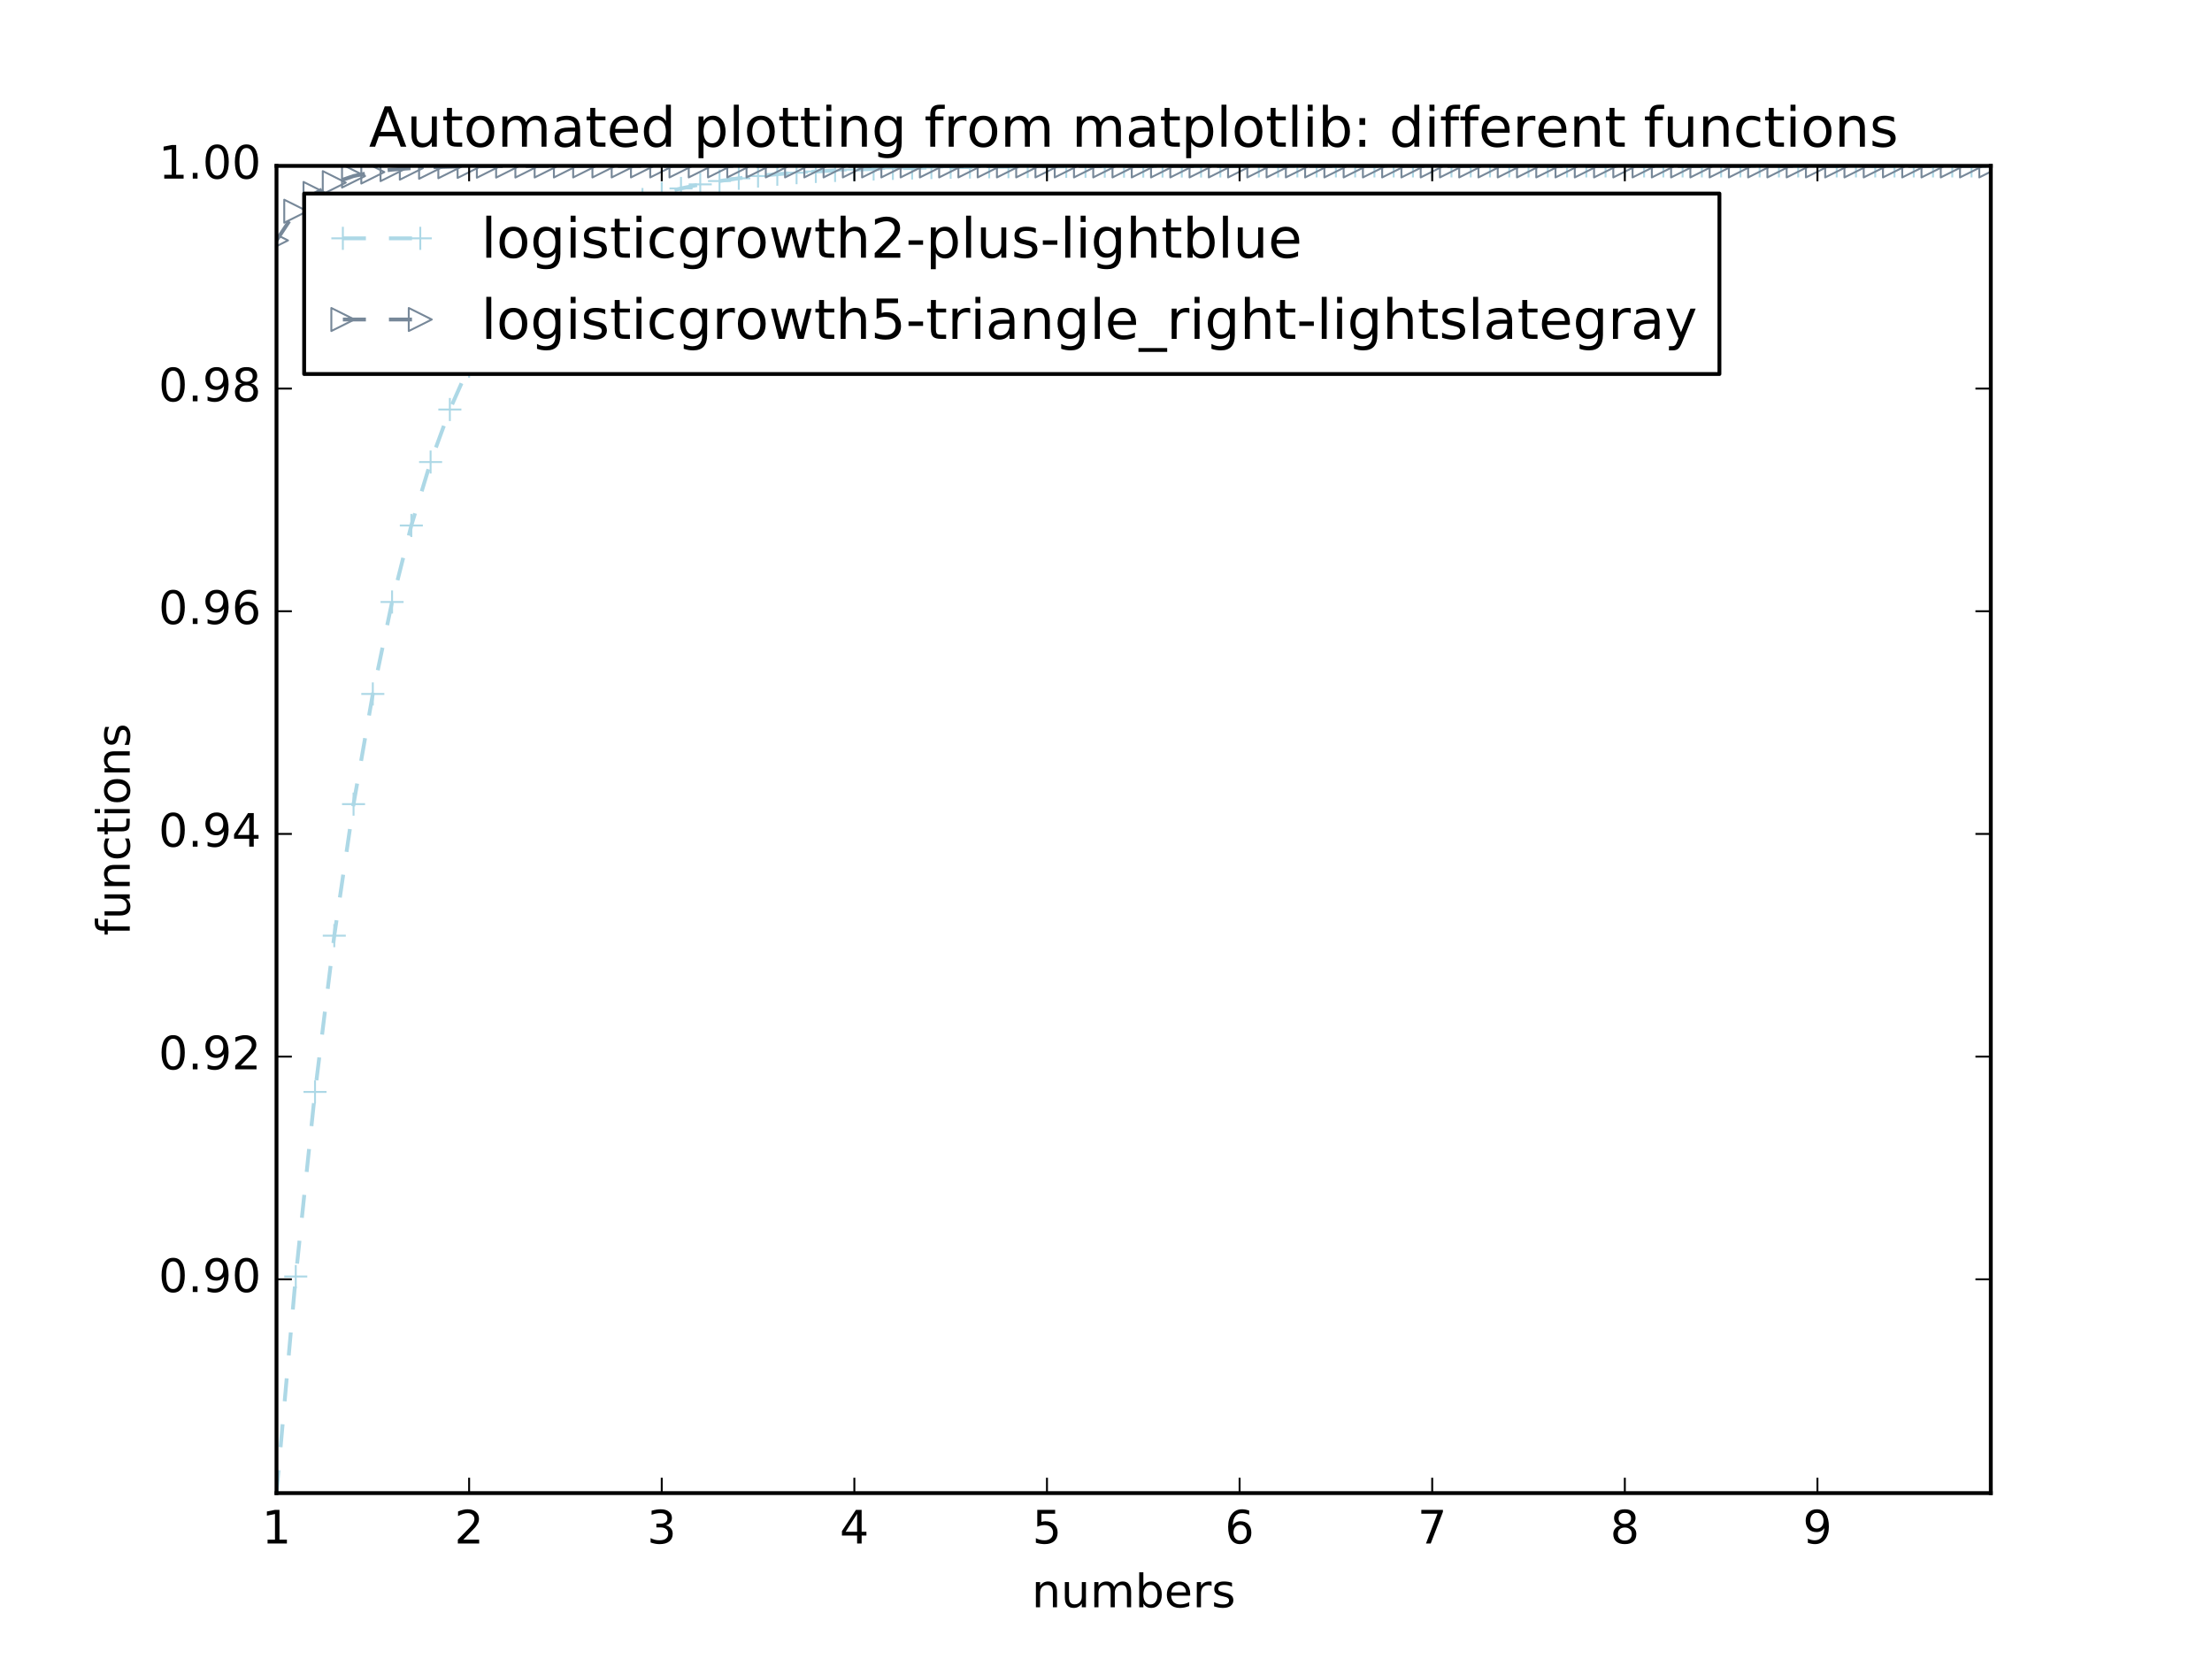<?xml version="1.0" encoding="utf-8" standalone="no"?>
<!DOCTYPE svg PUBLIC "-//W3C//DTD SVG 1.1//EN"
  "http://www.w3.org/Graphics/SVG/1.1/DTD/svg11.dtd">
<!-- Created with matplotlib (http://matplotlib.org/) -->
<svg height="432pt" version="1.1" viewBox="0 0 576 432" width="576pt" xmlns="http://www.w3.org/2000/svg" xmlns:xlink="http://www.w3.org/1999/xlink">
 <defs>
  <style type="text/css">
*{stroke-linecap:butt;stroke-linejoin:round;stroke-miterlimit:100000;}
  </style>
 </defs>
 <g id="figure_1">
  <g id="patch_1">
   <path d="M 0 432 
L 576 432 
L 576 0 
L 0 0 
z
" style="fill:#ffffff;"/>
  </g>
  <g id="axes_1">
   <g id="patch_2">
    <path d="M 72 388.8 
L 518.4 388.8 
L 518.4 43.2 
L 72 43.2 
z
" style="fill:#ffffff;"/>
   </g>
   <g id="line2d_1">
    <path clip-path="url(#pe842173a6f)" d="M 72 388.8 
L 77.016 332.402 
L 82.031 284.339 
L 87.047 243.65 
L 92.063 209.398 
L 97.079 180.7 
L 102.094 156.752 
L 107.11 136.833 
L 112.126 120.312 
L 117.142 106.639 
L 122.157 95.347 
L 127.173 86.034 
L 132.189 78.363 
L 137.204 72.053 
L 142.22 66.865 
L 147.236 62.604 
L 152.252 59.106 
L 157.267 56.236 
L 162.283 53.882 
L 167.299 51.951 
L 172.315 50.369 
L 177.33 49.072 
L 182.346 48.009 
L 187.362 47.139 
L 192.378 46.426 
L 197.393 45.841 
L 202.409 45.363 
L 207.425 44.971 
L 212.44 44.65 
L 217.456 44.387 
L 222.472 44.172 
L 227.488 43.996 
L 232.503 43.852 
L 237.519 43.734 
L 242.535 43.637 
L 247.551 43.558 
L 252.566 43.493 
L 257.582 43.44 
L 262.598 43.396 
L 267.613 43.361 
L 272.629 43.332 
L 277.645 43.308 
L 282.661 43.288 
L 287.676 43.272 
L 292.692 43.259 
L 297.708 43.248 
L 302.724 43.24 
L 307.739 43.232 
L 312.755 43.227 
L 317.771 43.222 
L 322.787 43.218 
L 327.802 43.215 
L 332.818 43.212 
L 337.834 43.21 
L 342.849 43.208 
L 347.865 43.207 
L 352.881 43.205 
L 357.897 43.204 
L 362.912 43.204 
L 367.928 43.203 
L 372.944 43.202 
L 377.96 43.202 
L 382.975 43.202 
L 387.991 43.201 
L 393.007 43.201 
L 398.022 43.201 
L 403.038 43.201 
L 408.054 43.201 
L 413.07 43.2 
L 418.085 43.2 
L 423.101 43.2 
L 428.117 43.2 
L 433.133 43.2 
L 438.148 43.2 
L 443.164 43.2 
L 448.18 43.2 
L 453.196 43.2 
L 458.211 43.2 
L 463.227 43.2 
L 468.243 43.2 
L 473.258 43.2 
L 478.274 43.2 
L 483.29 43.2 
L 488.306 43.2 
L 493.321 43.2 
L 498.337 43.2 
L 503.353 43.2 
L 508.369 43.2 
L 513.384 43.2 
L 518.4 43.2 
" style="fill:none;stroke:#add8e6;stroke-dasharray:6,6;stroke-dashoffset:0.0;"/>
    <defs>
     <path d="M -3 0 
L 3 0 
M 0 3 
L 0 -3 
" id="mb2d216a393" style="stroke:#add8e6;stroke-width:0.5;"/>
    </defs>
    <g clip-path="url(#pe842173a6f)">
     <use style="fill:none;stroke:#add8e6;stroke-width:0.5;" x="72.0" xlink:href="#mb2d216a393" y="388.8"/>
     <use style="fill:none;stroke:#add8e6;stroke-width:0.5;" x="77.016" xlink:href="#mb2d216a393" y="332.402"/>
     <use style="fill:none;stroke:#add8e6;stroke-width:0.5;" x="82.031" xlink:href="#mb2d216a393" y="284.339"/>
     <use style="fill:none;stroke:#add8e6;stroke-width:0.5;" x="87.047" xlink:href="#mb2d216a393" y="243.65"/>
     <use style="fill:none;stroke:#add8e6;stroke-width:0.5;" x="92.063" xlink:href="#mb2d216a393" y="209.398"/>
     <use style="fill:none;stroke:#add8e6;stroke-width:0.5;" x="97.079" xlink:href="#mb2d216a393" y="180.7"/>
     <use style="fill:none;stroke:#add8e6;stroke-width:0.5;" x="102.094" xlink:href="#mb2d216a393" y="156.752"/>
     <use style="fill:none;stroke:#add8e6;stroke-width:0.5;" x="107.11" xlink:href="#mb2d216a393" y="136.833"/>
     <use style="fill:none;stroke:#add8e6;stroke-width:0.5;" x="112.126" xlink:href="#mb2d216a393" y="120.312"/>
     <use style="fill:none;stroke:#add8e6;stroke-width:0.5;" x="117.142" xlink:href="#mb2d216a393" y="106.639"/>
     <use style="fill:none;stroke:#add8e6;stroke-width:0.5;" x="122.157" xlink:href="#mb2d216a393" y="95.347"/>
     <use style="fill:none;stroke:#add8e6;stroke-width:0.5;" x="127.173" xlink:href="#mb2d216a393" y="86.034"/>
     <use style="fill:none;stroke:#add8e6;stroke-width:0.5;" x="132.189" xlink:href="#mb2d216a393" y="78.363"/>
     <use style="fill:none;stroke:#add8e6;stroke-width:0.5;" x="137.204" xlink:href="#mb2d216a393" y="72.053"/>
     <use style="fill:none;stroke:#add8e6;stroke-width:0.5;" x="142.22" xlink:href="#mb2d216a393" y="66.865"/>
     <use style="fill:none;stroke:#add8e6;stroke-width:0.5;" x="147.236" xlink:href="#mb2d216a393" y="62.604"/>
     <use style="fill:none;stroke:#add8e6;stroke-width:0.5;" x="152.252" xlink:href="#mb2d216a393" y="59.106"/>
     <use style="fill:none;stroke:#add8e6;stroke-width:0.5;" x="157.267" xlink:href="#mb2d216a393" y="56.236"/>
     <use style="fill:none;stroke:#add8e6;stroke-width:0.5;" x="162.283" xlink:href="#mb2d216a393" y="53.882"/>
     <use style="fill:none;stroke:#add8e6;stroke-width:0.5;" x="167.299" xlink:href="#mb2d216a393" y="51.951"/>
     <use style="fill:none;stroke:#add8e6;stroke-width:0.5;" x="172.315" xlink:href="#mb2d216a393" y="50.369"/>
     <use style="fill:none;stroke:#add8e6;stroke-width:0.5;" x="177.33" xlink:href="#mb2d216a393" y="49.072"/>
     <use style="fill:none;stroke:#add8e6;stroke-width:0.5;" x="182.346" xlink:href="#mb2d216a393" y="48.009"/>
     <use style="fill:none;stroke:#add8e6;stroke-width:0.5;" x="187.362" xlink:href="#mb2d216a393" y="47.139"/>
     <use style="fill:none;stroke:#add8e6;stroke-width:0.5;" x="192.378" xlink:href="#mb2d216a393" y="46.426"/>
     <use style="fill:none;stroke:#add8e6;stroke-width:0.5;" x="197.393" xlink:href="#mb2d216a393" y="45.841"/>
     <use style="fill:none;stroke:#add8e6;stroke-width:0.5;" x="202.409" xlink:href="#mb2d216a393" y="45.363"/>
     <use style="fill:none;stroke:#add8e6;stroke-width:0.5;" x="207.425" xlink:href="#mb2d216a393" y="44.971"/>
     <use style="fill:none;stroke:#add8e6;stroke-width:0.5;" x="212.44" xlink:href="#mb2d216a393" y="44.65"/>
     <use style="fill:none;stroke:#add8e6;stroke-width:0.5;" x="217.456" xlink:href="#mb2d216a393" y="44.387"/>
     <use style="fill:none;stroke:#add8e6;stroke-width:0.5;" x="222.472" xlink:href="#mb2d216a393" y="44.172"/>
     <use style="fill:none;stroke:#add8e6;stroke-width:0.5;" x="227.488" xlink:href="#mb2d216a393" y="43.996"/>
     <use style="fill:none;stroke:#add8e6;stroke-width:0.5;" x="232.503" xlink:href="#mb2d216a393" y="43.852"/>
     <use style="fill:none;stroke:#add8e6;stroke-width:0.5;" x="237.519" xlink:href="#mb2d216a393" y="43.734"/>
     <use style="fill:none;stroke:#add8e6;stroke-width:0.5;" x="242.535" xlink:href="#mb2d216a393" y="43.637"/>
     <use style="fill:none;stroke:#add8e6;stroke-width:0.5;" x="247.551" xlink:href="#mb2d216a393" y="43.558"/>
     <use style="fill:none;stroke:#add8e6;stroke-width:0.5;" x="252.566" xlink:href="#mb2d216a393" y="43.493"/>
     <use style="fill:none;stroke:#add8e6;stroke-width:0.5;" x="257.582" xlink:href="#mb2d216a393" y="43.44"/>
     <use style="fill:none;stroke:#add8e6;stroke-width:0.5;" x="262.598" xlink:href="#mb2d216a393" y="43.396"/>
     <use style="fill:none;stroke:#add8e6;stroke-width:0.5;" x="267.613" xlink:href="#mb2d216a393" y="43.361"/>
     <use style="fill:none;stroke:#add8e6;stroke-width:0.5;" x="272.629" xlink:href="#mb2d216a393" y="43.332"/>
     <use style="fill:none;stroke:#add8e6;stroke-width:0.5;" x="277.645" xlink:href="#mb2d216a393" y="43.308"/>
     <use style="fill:none;stroke:#add8e6;stroke-width:0.5;" x="282.661" xlink:href="#mb2d216a393" y="43.288"/>
     <use style="fill:none;stroke:#add8e6;stroke-width:0.5;" x="287.676" xlink:href="#mb2d216a393" y="43.272"/>
     <use style="fill:none;stroke:#add8e6;stroke-width:0.5;" x="292.692" xlink:href="#mb2d216a393" y="43.259"/>
     <use style="fill:none;stroke:#add8e6;stroke-width:0.5;" x="297.708" xlink:href="#mb2d216a393" y="43.248"/>
     <use style="fill:none;stroke:#add8e6;stroke-width:0.5;" x="302.724" xlink:href="#mb2d216a393" y="43.24"/>
     <use style="fill:none;stroke:#add8e6;stroke-width:0.5;" x="307.739" xlink:href="#mb2d216a393" y="43.232"/>
     <use style="fill:none;stroke:#add8e6;stroke-width:0.5;" x="312.755" xlink:href="#mb2d216a393" y="43.227"/>
     <use style="fill:none;stroke:#add8e6;stroke-width:0.5;" x="317.771" xlink:href="#mb2d216a393" y="43.222"/>
     <use style="fill:none;stroke:#add8e6;stroke-width:0.5;" x="322.787" xlink:href="#mb2d216a393" y="43.218"/>
     <use style="fill:none;stroke:#add8e6;stroke-width:0.5;" x="327.802" xlink:href="#mb2d216a393" y="43.215"/>
     <use style="fill:none;stroke:#add8e6;stroke-width:0.5;" x="332.818" xlink:href="#mb2d216a393" y="43.212"/>
     <use style="fill:none;stroke:#add8e6;stroke-width:0.5;" x="337.834" xlink:href="#mb2d216a393" y="43.21"/>
     <use style="fill:none;stroke:#add8e6;stroke-width:0.5;" x="342.849" xlink:href="#mb2d216a393" y="43.208"/>
     <use style="fill:none;stroke:#add8e6;stroke-width:0.5;" x="347.865" xlink:href="#mb2d216a393" y="43.207"/>
     <use style="fill:none;stroke:#add8e6;stroke-width:0.5;" x="352.881" xlink:href="#mb2d216a393" y="43.205"/>
     <use style="fill:none;stroke:#add8e6;stroke-width:0.5;" x="357.897" xlink:href="#mb2d216a393" y="43.204"/>
     <use style="fill:none;stroke:#add8e6;stroke-width:0.5;" x="362.912" xlink:href="#mb2d216a393" y="43.204"/>
     <use style="fill:none;stroke:#add8e6;stroke-width:0.5;" x="367.928" xlink:href="#mb2d216a393" y="43.203"/>
     <use style="fill:none;stroke:#add8e6;stroke-width:0.5;" x="372.944" xlink:href="#mb2d216a393" y="43.202"/>
     <use style="fill:none;stroke:#add8e6;stroke-width:0.5;" x="377.96" xlink:href="#mb2d216a393" y="43.202"/>
     <use style="fill:none;stroke:#add8e6;stroke-width:0.5;" x="382.975" xlink:href="#mb2d216a393" y="43.202"/>
     <use style="fill:none;stroke:#add8e6;stroke-width:0.5;" x="387.991" xlink:href="#mb2d216a393" y="43.201"/>
     <use style="fill:none;stroke:#add8e6;stroke-width:0.5;" x="393.007" xlink:href="#mb2d216a393" y="43.201"/>
     <use style="fill:none;stroke:#add8e6;stroke-width:0.5;" x="398.022" xlink:href="#mb2d216a393" y="43.201"/>
     <use style="fill:none;stroke:#add8e6;stroke-width:0.5;" x="403.038" xlink:href="#mb2d216a393" y="43.201"/>
     <use style="fill:none;stroke:#add8e6;stroke-width:0.5;" x="408.054" xlink:href="#mb2d216a393" y="43.201"/>
     <use style="fill:none;stroke:#add8e6;stroke-width:0.5;" x="413.07" xlink:href="#mb2d216a393" y="43.2"/>
     <use style="fill:none;stroke:#add8e6;stroke-width:0.5;" x="418.085" xlink:href="#mb2d216a393" y="43.2"/>
     <use style="fill:none;stroke:#add8e6;stroke-width:0.5;" x="423.101" xlink:href="#mb2d216a393" y="43.2"/>
     <use style="fill:none;stroke:#add8e6;stroke-width:0.5;" x="428.117" xlink:href="#mb2d216a393" y="43.2"/>
     <use style="fill:none;stroke:#add8e6;stroke-width:0.5;" x="433.133" xlink:href="#mb2d216a393" y="43.2"/>
     <use style="fill:none;stroke:#add8e6;stroke-width:0.5;" x="438.148" xlink:href="#mb2d216a393" y="43.2"/>
     <use style="fill:none;stroke:#add8e6;stroke-width:0.5;" x="443.164" xlink:href="#mb2d216a393" y="43.2"/>
     <use style="fill:none;stroke:#add8e6;stroke-width:0.5;" x="448.18" xlink:href="#mb2d216a393" y="43.2"/>
     <use style="fill:none;stroke:#add8e6;stroke-width:0.5;" x="453.196" xlink:href="#mb2d216a393" y="43.2"/>
     <use style="fill:none;stroke:#add8e6;stroke-width:0.5;" x="458.211" xlink:href="#mb2d216a393" y="43.2"/>
     <use style="fill:none;stroke:#add8e6;stroke-width:0.5;" x="463.227" xlink:href="#mb2d216a393" y="43.2"/>
     <use style="fill:none;stroke:#add8e6;stroke-width:0.5;" x="468.243" xlink:href="#mb2d216a393" y="43.2"/>
     <use style="fill:none;stroke:#add8e6;stroke-width:0.5;" x="473.258" xlink:href="#mb2d216a393" y="43.2"/>
     <use style="fill:none;stroke:#add8e6;stroke-width:0.5;" x="478.274" xlink:href="#mb2d216a393" y="43.2"/>
     <use style="fill:none;stroke:#add8e6;stroke-width:0.5;" x="483.29" xlink:href="#mb2d216a393" y="43.2"/>
     <use style="fill:none;stroke:#add8e6;stroke-width:0.5;" x="488.306" xlink:href="#mb2d216a393" y="43.2"/>
     <use style="fill:none;stroke:#add8e6;stroke-width:0.5;" x="493.321" xlink:href="#mb2d216a393" y="43.2"/>
     <use style="fill:none;stroke:#add8e6;stroke-width:0.5;" x="498.337" xlink:href="#mb2d216a393" y="43.2"/>
     <use style="fill:none;stroke:#add8e6;stroke-width:0.5;" x="503.353" xlink:href="#mb2d216a393" y="43.2"/>
     <use style="fill:none;stroke:#add8e6;stroke-width:0.5;" x="508.369" xlink:href="#mb2d216a393" y="43.2"/>
     <use style="fill:none;stroke:#add8e6;stroke-width:0.5;" x="513.384" xlink:href="#mb2d216a393" y="43.2"/>
     <use style="fill:none;stroke:#add8e6;stroke-width:0.5;" x="518.4" xlink:href="#mb2d216a393" y="43.2"/>
    </g>
   </g>
   <g id="line2d_2">
    <path clip-path="url(#pe842173a6f)" d="M 72 62.604 
L 77.016 55 
L 82.031 50.369 
L 87.047 47.552 
L 92.063 45.841 
L 97.079 44.803 
L 102.094 44.172 
L 107.11 43.79 
L 112.126 43.558 
L 117.142 43.417 
L 122.157 43.332 
L 127.173 43.28 
L 132.189 43.248 
L 137.204 43.229 
L 142.22 43.218 
L 147.236 43.211 
L 152.252 43.207 
L 157.267 43.204 
L 162.283 43.202 
L 167.299 43.201 
L 172.315 43.201 
L 177.33 43.201 
L 182.346 43.2 
L 187.362 43.2 
L 192.378 43.2 
L 197.393 43.2 
L 202.409 43.2 
L 207.425 43.2 
L 212.44 43.2 
L 217.456 43.2 
L 222.472 43.2 
L 227.488 43.2 
L 232.503 43.2 
L 237.519 43.2 
L 242.535 43.2 
L 247.551 43.2 
L 252.566 43.2 
L 257.582 43.2 
L 262.598 43.2 
L 267.613 43.2 
L 272.629 43.2 
L 277.645 43.2 
L 282.661 43.2 
L 287.676 43.2 
L 292.692 43.2 
L 297.708 43.2 
L 302.724 43.2 
L 307.739 43.2 
L 312.755 43.2 
L 317.771 43.2 
L 322.787 43.2 
L 327.802 43.2 
L 332.818 43.2 
L 337.834 43.2 
L 342.849 43.2 
L 347.865 43.2 
L 352.881 43.2 
L 357.897 43.2 
L 362.912 43.2 
L 367.928 43.2 
L 372.944 43.2 
L 377.96 43.2 
L 382.975 43.2 
L 387.991 43.2 
L 393.007 43.2 
L 398.022 43.2 
L 403.038 43.2 
L 408.054 43.2 
L 413.07 43.2 
L 418.085 43.2 
L 423.101 43.2 
L 428.117 43.2 
L 433.133 43.2 
L 438.148 43.2 
L 443.164 43.2 
L 448.18 43.2 
L 453.196 43.2 
L 458.211 43.2 
L 463.227 43.2 
L 468.243 43.2 
L 473.258 43.2 
L 478.274 43.2 
L 483.29 43.2 
L 488.306 43.2 
L 493.321 43.2 
L 498.337 43.2 
L 503.353 43.2 
L 508.369 43.2 
L 513.384 43.2 
L 518.4 43.2 
" style="fill:none;stroke:#778899;stroke-dasharray:6,6;stroke-dashoffset:0.0;"/>
    <defs>
     <path d="M 3 0 
L -3 -3 
L -3 3 
z
" id="m72fcf2cee7" style="stroke:#778899;stroke-linejoin:miter;stroke-width:0.5;"/>
    </defs>
    <g clip-path="url(#pe842173a6f)">
     <use style="fill:none;stroke:#778899;stroke-linejoin:miter;stroke-width:0.5;" x="72.0" xlink:href="#m72fcf2cee7" y="62.604"/>
     <use style="fill:none;stroke:#778899;stroke-linejoin:miter;stroke-width:0.5;" x="77.016" xlink:href="#m72fcf2cee7" y="55"/>
     <use style="fill:none;stroke:#778899;stroke-linejoin:miter;stroke-width:0.5;" x="82.031" xlink:href="#m72fcf2cee7" y="50.369"/>
     <use style="fill:none;stroke:#778899;stroke-linejoin:miter;stroke-width:0.5;" x="87.047" xlink:href="#m72fcf2cee7" y="47.552"/>
     <use style="fill:none;stroke:#778899;stroke-linejoin:miter;stroke-width:0.5;" x="92.063" xlink:href="#m72fcf2cee7" y="45.841"/>
     <use style="fill:none;stroke:#778899;stroke-linejoin:miter;stroke-width:0.5;" x="97.079" xlink:href="#m72fcf2cee7" y="44.803"/>
     <use style="fill:none;stroke:#778899;stroke-linejoin:miter;stroke-width:0.5;" x="102.094" xlink:href="#m72fcf2cee7" y="44.172"/>
     <use style="fill:none;stroke:#778899;stroke-linejoin:miter;stroke-width:0.5;" x="107.11" xlink:href="#m72fcf2cee7" y="43.79"/>
     <use style="fill:none;stroke:#778899;stroke-linejoin:miter;stroke-width:0.5;" x="112.126" xlink:href="#m72fcf2cee7" y="43.558"/>
     <use style="fill:none;stroke:#778899;stroke-linejoin:miter;stroke-width:0.5;" x="117.142" xlink:href="#m72fcf2cee7" y="43.417"/>
     <use style="fill:none;stroke:#778899;stroke-linejoin:miter;stroke-width:0.5;" x="122.157" xlink:href="#m72fcf2cee7" y="43.332"/>
     <use style="fill:none;stroke:#778899;stroke-linejoin:miter;stroke-width:0.5;" x="127.173" xlink:href="#m72fcf2cee7" y="43.28"/>
     <use style="fill:none;stroke:#778899;stroke-linejoin:miter;stroke-width:0.5;" x="132.189" xlink:href="#m72fcf2cee7" y="43.248"/>
     <use style="fill:none;stroke:#778899;stroke-linejoin:miter;stroke-width:0.5;" x="137.204" xlink:href="#m72fcf2cee7" y="43.229"/>
     <use style="fill:none;stroke:#778899;stroke-linejoin:miter;stroke-width:0.5;" x="142.22" xlink:href="#m72fcf2cee7" y="43.218"/>
     <use style="fill:none;stroke:#778899;stroke-linejoin:miter;stroke-width:0.5;" x="147.236" xlink:href="#m72fcf2cee7" y="43.211"/>
     <use style="fill:none;stroke:#778899;stroke-linejoin:miter;stroke-width:0.5;" x="152.252" xlink:href="#m72fcf2cee7" y="43.207"/>
     <use style="fill:none;stroke:#778899;stroke-linejoin:miter;stroke-width:0.5;" x="157.267" xlink:href="#m72fcf2cee7" y="43.204"/>
     <use style="fill:none;stroke:#778899;stroke-linejoin:miter;stroke-width:0.5;" x="162.283" xlink:href="#m72fcf2cee7" y="43.202"/>
     <use style="fill:none;stroke:#778899;stroke-linejoin:miter;stroke-width:0.5;" x="167.299" xlink:href="#m72fcf2cee7" y="43.201"/>
     <use style="fill:none;stroke:#778899;stroke-linejoin:miter;stroke-width:0.5;" x="172.315" xlink:href="#m72fcf2cee7" y="43.201"/>
     <use style="fill:none;stroke:#778899;stroke-linejoin:miter;stroke-width:0.5;" x="177.33" xlink:href="#m72fcf2cee7" y="43.201"/>
     <use style="fill:none;stroke:#778899;stroke-linejoin:miter;stroke-width:0.5;" x="182.346" xlink:href="#m72fcf2cee7" y="43.2"/>
     <use style="fill:none;stroke:#778899;stroke-linejoin:miter;stroke-width:0.5;" x="187.362" xlink:href="#m72fcf2cee7" y="43.2"/>
     <use style="fill:none;stroke:#778899;stroke-linejoin:miter;stroke-width:0.5;" x="192.378" xlink:href="#m72fcf2cee7" y="43.2"/>
     <use style="fill:none;stroke:#778899;stroke-linejoin:miter;stroke-width:0.5;" x="197.393" xlink:href="#m72fcf2cee7" y="43.2"/>
     <use style="fill:none;stroke:#778899;stroke-linejoin:miter;stroke-width:0.5;" x="202.409" xlink:href="#m72fcf2cee7" y="43.2"/>
     <use style="fill:none;stroke:#778899;stroke-linejoin:miter;stroke-width:0.5;" x="207.425" xlink:href="#m72fcf2cee7" y="43.2"/>
     <use style="fill:none;stroke:#778899;stroke-linejoin:miter;stroke-width:0.5;" x="212.44" xlink:href="#m72fcf2cee7" y="43.2"/>
     <use style="fill:none;stroke:#778899;stroke-linejoin:miter;stroke-width:0.5;" x="217.456" xlink:href="#m72fcf2cee7" y="43.2"/>
     <use style="fill:none;stroke:#778899;stroke-linejoin:miter;stroke-width:0.5;" x="222.472" xlink:href="#m72fcf2cee7" y="43.2"/>
     <use style="fill:none;stroke:#778899;stroke-linejoin:miter;stroke-width:0.5;" x="227.488" xlink:href="#m72fcf2cee7" y="43.2"/>
     <use style="fill:none;stroke:#778899;stroke-linejoin:miter;stroke-width:0.5;" x="232.503" xlink:href="#m72fcf2cee7" y="43.2"/>
     <use style="fill:none;stroke:#778899;stroke-linejoin:miter;stroke-width:0.5;" x="237.519" xlink:href="#m72fcf2cee7" y="43.2"/>
     <use style="fill:none;stroke:#778899;stroke-linejoin:miter;stroke-width:0.5;" x="242.535" xlink:href="#m72fcf2cee7" y="43.2"/>
     <use style="fill:none;stroke:#778899;stroke-linejoin:miter;stroke-width:0.5;" x="247.551" xlink:href="#m72fcf2cee7" y="43.2"/>
     <use style="fill:none;stroke:#778899;stroke-linejoin:miter;stroke-width:0.5;" x="252.566" xlink:href="#m72fcf2cee7" y="43.2"/>
     <use style="fill:none;stroke:#778899;stroke-linejoin:miter;stroke-width:0.5;" x="257.582" xlink:href="#m72fcf2cee7" y="43.2"/>
     <use style="fill:none;stroke:#778899;stroke-linejoin:miter;stroke-width:0.5;" x="262.598" xlink:href="#m72fcf2cee7" y="43.2"/>
     <use style="fill:none;stroke:#778899;stroke-linejoin:miter;stroke-width:0.5;" x="267.613" xlink:href="#m72fcf2cee7" y="43.2"/>
     <use style="fill:none;stroke:#778899;stroke-linejoin:miter;stroke-width:0.5;" x="272.629" xlink:href="#m72fcf2cee7" y="43.2"/>
     <use style="fill:none;stroke:#778899;stroke-linejoin:miter;stroke-width:0.5;" x="277.645" xlink:href="#m72fcf2cee7" y="43.2"/>
     <use style="fill:none;stroke:#778899;stroke-linejoin:miter;stroke-width:0.5;" x="282.661" xlink:href="#m72fcf2cee7" y="43.2"/>
     <use style="fill:none;stroke:#778899;stroke-linejoin:miter;stroke-width:0.5;" x="287.676" xlink:href="#m72fcf2cee7" y="43.2"/>
     <use style="fill:none;stroke:#778899;stroke-linejoin:miter;stroke-width:0.5;" x="292.692" xlink:href="#m72fcf2cee7" y="43.2"/>
     <use style="fill:none;stroke:#778899;stroke-linejoin:miter;stroke-width:0.5;" x="297.708" xlink:href="#m72fcf2cee7" y="43.2"/>
     <use style="fill:none;stroke:#778899;stroke-linejoin:miter;stroke-width:0.5;" x="302.724" xlink:href="#m72fcf2cee7" y="43.2"/>
     <use style="fill:none;stroke:#778899;stroke-linejoin:miter;stroke-width:0.5;" x="307.739" xlink:href="#m72fcf2cee7" y="43.2"/>
     <use style="fill:none;stroke:#778899;stroke-linejoin:miter;stroke-width:0.5;" x="312.755" xlink:href="#m72fcf2cee7" y="43.2"/>
     <use style="fill:none;stroke:#778899;stroke-linejoin:miter;stroke-width:0.5;" x="317.771" xlink:href="#m72fcf2cee7" y="43.2"/>
     <use style="fill:none;stroke:#778899;stroke-linejoin:miter;stroke-width:0.5;" x="322.787" xlink:href="#m72fcf2cee7" y="43.2"/>
     <use style="fill:none;stroke:#778899;stroke-linejoin:miter;stroke-width:0.5;" x="327.802" xlink:href="#m72fcf2cee7" y="43.2"/>
     <use style="fill:none;stroke:#778899;stroke-linejoin:miter;stroke-width:0.5;" x="332.818" xlink:href="#m72fcf2cee7" y="43.2"/>
     <use style="fill:none;stroke:#778899;stroke-linejoin:miter;stroke-width:0.5;" x="337.834" xlink:href="#m72fcf2cee7" y="43.2"/>
     <use style="fill:none;stroke:#778899;stroke-linejoin:miter;stroke-width:0.5;" x="342.849" xlink:href="#m72fcf2cee7" y="43.2"/>
     <use style="fill:none;stroke:#778899;stroke-linejoin:miter;stroke-width:0.5;" x="347.865" xlink:href="#m72fcf2cee7" y="43.2"/>
     <use style="fill:none;stroke:#778899;stroke-linejoin:miter;stroke-width:0.5;" x="352.881" xlink:href="#m72fcf2cee7" y="43.2"/>
     <use style="fill:none;stroke:#778899;stroke-linejoin:miter;stroke-width:0.5;" x="357.897" xlink:href="#m72fcf2cee7" y="43.2"/>
     <use style="fill:none;stroke:#778899;stroke-linejoin:miter;stroke-width:0.5;" x="362.912" xlink:href="#m72fcf2cee7" y="43.2"/>
     <use style="fill:none;stroke:#778899;stroke-linejoin:miter;stroke-width:0.5;" x="367.928" xlink:href="#m72fcf2cee7" y="43.2"/>
     <use style="fill:none;stroke:#778899;stroke-linejoin:miter;stroke-width:0.5;" x="372.944" xlink:href="#m72fcf2cee7" y="43.2"/>
     <use style="fill:none;stroke:#778899;stroke-linejoin:miter;stroke-width:0.5;" x="377.96" xlink:href="#m72fcf2cee7" y="43.2"/>
     <use style="fill:none;stroke:#778899;stroke-linejoin:miter;stroke-width:0.5;" x="382.975" xlink:href="#m72fcf2cee7" y="43.2"/>
     <use style="fill:none;stroke:#778899;stroke-linejoin:miter;stroke-width:0.5;" x="387.991" xlink:href="#m72fcf2cee7" y="43.2"/>
     <use style="fill:none;stroke:#778899;stroke-linejoin:miter;stroke-width:0.5;" x="393.007" xlink:href="#m72fcf2cee7" y="43.2"/>
     <use style="fill:none;stroke:#778899;stroke-linejoin:miter;stroke-width:0.5;" x="398.022" xlink:href="#m72fcf2cee7" y="43.2"/>
     <use style="fill:none;stroke:#778899;stroke-linejoin:miter;stroke-width:0.5;" x="403.038" xlink:href="#m72fcf2cee7" y="43.2"/>
     <use style="fill:none;stroke:#778899;stroke-linejoin:miter;stroke-width:0.5;" x="408.054" xlink:href="#m72fcf2cee7" y="43.2"/>
     <use style="fill:none;stroke:#778899;stroke-linejoin:miter;stroke-width:0.5;" x="413.07" xlink:href="#m72fcf2cee7" y="43.2"/>
     <use style="fill:none;stroke:#778899;stroke-linejoin:miter;stroke-width:0.5;" x="418.085" xlink:href="#m72fcf2cee7" y="43.2"/>
     <use style="fill:none;stroke:#778899;stroke-linejoin:miter;stroke-width:0.5;" x="423.101" xlink:href="#m72fcf2cee7" y="43.2"/>
     <use style="fill:none;stroke:#778899;stroke-linejoin:miter;stroke-width:0.5;" x="428.117" xlink:href="#m72fcf2cee7" y="43.2"/>
     <use style="fill:none;stroke:#778899;stroke-linejoin:miter;stroke-width:0.5;" x="433.133" xlink:href="#m72fcf2cee7" y="43.2"/>
     <use style="fill:none;stroke:#778899;stroke-linejoin:miter;stroke-width:0.5;" x="438.148" xlink:href="#m72fcf2cee7" y="43.2"/>
     <use style="fill:none;stroke:#778899;stroke-linejoin:miter;stroke-width:0.5;" x="443.164" xlink:href="#m72fcf2cee7" y="43.2"/>
     <use style="fill:none;stroke:#778899;stroke-linejoin:miter;stroke-width:0.5;" x="448.18" xlink:href="#m72fcf2cee7" y="43.2"/>
     <use style="fill:none;stroke:#778899;stroke-linejoin:miter;stroke-width:0.5;" x="453.196" xlink:href="#m72fcf2cee7" y="43.2"/>
     <use style="fill:none;stroke:#778899;stroke-linejoin:miter;stroke-width:0.5;" x="458.211" xlink:href="#m72fcf2cee7" y="43.2"/>
     <use style="fill:none;stroke:#778899;stroke-linejoin:miter;stroke-width:0.5;" x="463.227" xlink:href="#m72fcf2cee7" y="43.2"/>
     <use style="fill:none;stroke:#778899;stroke-linejoin:miter;stroke-width:0.5;" x="468.243" xlink:href="#m72fcf2cee7" y="43.2"/>
     <use style="fill:none;stroke:#778899;stroke-linejoin:miter;stroke-width:0.5;" x="473.258" xlink:href="#m72fcf2cee7" y="43.2"/>
     <use style="fill:none;stroke:#778899;stroke-linejoin:miter;stroke-width:0.5;" x="478.274" xlink:href="#m72fcf2cee7" y="43.2"/>
     <use style="fill:none;stroke:#778899;stroke-linejoin:miter;stroke-width:0.5;" x="483.29" xlink:href="#m72fcf2cee7" y="43.2"/>
     <use style="fill:none;stroke:#778899;stroke-linejoin:miter;stroke-width:0.5;" x="488.306" xlink:href="#m72fcf2cee7" y="43.2"/>
     <use style="fill:none;stroke:#778899;stroke-linejoin:miter;stroke-width:0.5;" x="493.321" xlink:href="#m72fcf2cee7" y="43.2"/>
     <use style="fill:none;stroke:#778899;stroke-linejoin:miter;stroke-width:0.5;" x="498.337" xlink:href="#m72fcf2cee7" y="43.2"/>
     <use style="fill:none;stroke:#778899;stroke-linejoin:miter;stroke-width:0.5;" x="503.353" xlink:href="#m72fcf2cee7" y="43.2"/>
     <use style="fill:none;stroke:#778899;stroke-linejoin:miter;stroke-width:0.5;" x="508.369" xlink:href="#m72fcf2cee7" y="43.2"/>
     <use style="fill:none;stroke:#778899;stroke-linejoin:miter;stroke-width:0.5;" x="513.384" xlink:href="#m72fcf2cee7" y="43.2"/>
     <use style="fill:none;stroke:#778899;stroke-linejoin:miter;stroke-width:0.5;" x="518.4" xlink:href="#m72fcf2cee7" y="43.2"/>
    </g>
   </g>
   <g id="patch_3">
    <path d="M 72 43.2 
L 518.4 43.2 
" style="fill:none;stroke:#000000;stroke-linecap:square;stroke-linejoin:miter;"/>
   </g>
   <g id="patch_4">
    <path d="M 518.4 388.8 
L 518.4 43.2 
" style="fill:none;stroke:#000000;stroke-linecap:square;stroke-linejoin:miter;"/>
   </g>
   <g id="patch_5">
    <path d="M 72 388.8 
L 518.4 388.8 
" style="fill:none;stroke:#000000;stroke-linecap:square;stroke-linejoin:miter;"/>
   </g>
   <g id="patch_6">
    <path d="M 72 388.8 
L 72 43.2 
" style="fill:none;stroke:#000000;stroke-linecap:square;stroke-linejoin:miter;"/>
   </g>
   <g id="matplotlib.axis_1">
    <g id="xtick_1">
     <g id="line2d_3">
      <defs>
       <path d="M 0 0 
L 0 -4 
" id="m8a24f34c14" style="stroke:#000000;stroke-width:0.5;"/>
      </defs>
      <g>
       <use style="stroke:#000000;stroke-width:0.5;" x="72.0" xlink:href="#m8a24f34c14" y="388.8"/>
      </g>
     </g>
     <g id="line2d_4">
      <defs>
       <path d="M 0 0 
L 0 4 
" id="mc7a60b1497" style="stroke:#000000;stroke-width:0.5;"/>
      </defs>
      <g>
       <use style="stroke:#000000;stroke-width:0.5;" x="72.0" xlink:href="#mc7a60b1497" y="43.2"/>
      </g>
     </g>
     <g id="text_1">
      <!-- 1 -->
      <defs>
       <path d="M 12.406 8.297 
L 28.516 8.297 
L 28.516 63.922 
L 10.984 60.406 
L 10.984 69.391 
L 28.422 72.906 
L 38.281 72.906 
L 38.281 8.297 
L 54.391 8.297 
L 54.391 0 
L 12.406 0 
z
" id="BitstreamVeraSans-Roman-31"/>
      </defs>
      <g transform="translate(68.183 401.918)scale(0.12 -0.12)">
       <use xlink:href="#BitstreamVeraSans-Roman-31"/>
      </g>
     </g>
    </g>
    <g id="xtick_2">
     <g id="line2d_5">
      <g>
       <use style="stroke:#000000;stroke-width:0.5;" x="122.157" xlink:href="#m8a24f34c14" y="388.8"/>
      </g>
     </g>
     <g id="line2d_6">
      <g>
       <use style="stroke:#000000;stroke-width:0.5;" x="122.157" xlink:href="#mc7a60b1497" y="43.2"/>
      </g>
     </g>
     <g id="text_2">
      <!-- 2 -->
      <defs>
       <path d="M 19.188 8.297 
L 53.609 8.297 
L 53.609 0 
L 7.328 0 
L 7.328 8.297 
Q 12.938 14.109 22.625 23.891 
Q 32.328 33.688 34.812 36.531 
Q 39.547 41.844 41.422 45.531 
Q 43.312 49.219 43.312 52.781 
Q 43.312 58.594 39.234 62.25 
Q 35.156 65.922 28.609 65.922 
Q 23.969 65.922 18.812 64.312 
Q 13.672 62.703 7.812 59.422 
L 7.812 69.391 
Q 13.766 71.781 18.938 73 
Q 24.125 74.219 28.422 74.219 
Q 39.75 74.219 46.484 68.547 
Q 53.219 62.891 53.219 53.422 
Q 53.219 48.922 51.531 44.891 
Q 49.859 40.875 45.406 35.406 
Q 44.188 33.984 37.641 27.219 
Q 31.109 20.453 19.188 8.297 
" id="BitstreamVeraSans-Roman-32"/>
      </defs>
      <g transform="translate(118.34 401.918)scale(0.12 -0.12)">
       <use xlink:href="#BitstreamVeraSans-Roman-32"/>
      </g>
     </g>
    </g>
    <g id="xtick_3">
     <g id="line2d_7">
      <g>
       <use style="stroke:#000000;stroke-width:0.5;" x="172.315" xlink:href="#m8a24f34c14" y="388.8"/>
      </g>
     </g>
     <g id="line2d_8">
      <g>
       <use style="stroke:#000000;stroke-width:0.5;" x="172.315" xlink:href="#mc7a60b1497" y="43.2"/>
      </g>
     </g>
     <g id="text_3">
      <!-- 3 -->
      <defs>
       <path d="M 40.578 39.312 
Q 47.656 37.797 51.625 33 
Q 55.609 28.219 55.609 21.188 
Q 55.609 10.406 48.188 4.484 
Q 40.766 -1.422 27.094 -1.422 
Q 22.516 -1.422 17.656 -0.516 
Q 12.797 0.391 7.625 2.203 
L 7.625 11.719 
Q 11.719 9.328 16.594 8.109 
Q 21.484 6.891 26.812 6.891 
Q 36.078 6.891 40.938 10.547 
Q 45.797 14.203 45.797 21.188 
Q 45.797 27.641 41.281 31.266 
Q 36.766 34.906 28.719 34.906 
L 20.219 34.906 
L 20.219 43.016 
L 29.109 43.016 
Q 36.375 43.016 40.234 45.922 
Q 44.094 48.828 44.094 54.297 
Q 44.094 59.906 40.109 62.906 
Q 36.141 65.922 28.719 65.922 
Q 24.656 65.922 20.016 65.031 
Q 15.375 64.156 9.812 62.312 
L 9.812 71.094 
Q 15.438 72.656 20.344 73.438 
Q 25.25 74.219 29.594 74.219 
Q 40.828 74.219 47.359 69.109 
Q 53.906 64.016 53.906 55.328 
Q 53.906 49.266 50.438 45.094 
Q 46.969 40.922 40.578 39.312 
" id="BitstreamVeraSans-Roman-33"/>
      </defs>
      <g transform="translate(168.497 401.918)scale(0.12 -0.12)">
       <use xlink:href="#BitstreamVeraSans-Roman-33"/>
      </g>
     </g>
    </g>
    <g id="xtick_4">
     <g id="line2d_9">
      <g>
       <use style="stroke:#000000;stroke-width:0.5;" x="222.472" xlink:href="#m8a24f34c14" y="388.8"/>
      </g>
     </g>
     <g id="line2d_10">
      <g>
       <use style="stroke:#000000;stroke-width:0.5;" x="222.472" xlink:href="#mc7a60b1497" y="43.2"/>
      </g>
     </g>
     <g id="text_4">
      <!-- 4 -->
      <defs>
       <path d="M 37.797 64.312 
L 12.891 25.391 
L 37.797 25.391 
z
M 35.203 72.906 
L 47.609 72.906 
L 47.609 25.391 
L 58.016 25.391 
L 58.016 17.188 
L 47.609 17.188 
L 47.609 0 
L 37.797 0 
L 37.797 17.188 
L 4.891 17.188 
L 4.891 26.703 
z
" id="BitstreamVeraSans-Roman-34"/>
      </defs>
      <g transform="translate(218.654 401.918)scale(0.12 -0.12)">
       <use xlink:href="#BitstreamVeraSans-Roman-34"/>
      </g>
     </g>
    </g>
    <g id="xtick_5">
     <g id="line2d_11">
      <g>
       <use style="stroke:#000000;stroke-width:0.5;" x="272.629" xlink:href="#m8a24f34c14" y="388.8"/>
      </g>
     </g>
     <g id="line2d_12">
      <g>
       <use style="stroke:#000000;stroke-width:0.5;" x="272.629" xlink:href="#mc7a60b1497" y="43.2"/>
      </g>
     </g>
     <g id="text_5">
      <!-- 5 -->
      <defs>
       <path d="M 10.797 72.906 
L 49.516 72.906 
L 49.516 64.594 
L 19.828 64.594 
L 19.828 46.734 
Q 21.969 47.469 24.109 47.828 
Q 26.266 48.188 28.422 48.188 
Q 40.625 48.188 47.75 41.5 
Q 54.891 34.812 54.891 23.391 
Q 54.891 11.625 47.562 5.094 
Q 40.234 -1.422 26.906 -1.422 
Q 22.312 -1.422 17.547 -0.641 
Q 12.797 0.141 7.719 1.703 
L 7.719 11.625 
Q 12.109 9.234 16.797 8.062 
Q 21.484 6.891 26.703 6.891 
Q 35.156 6.891 40.078 11.328 
Q 45.016 15.766 45.016 23.391 
Q 45.016 31 40.078 35.438 
Q 35.156 39.891 26.703 39.891 
Q 22.75 39.891 18.812 39.016 
Q 14.891 38.141 10.797 36.281 
z
" id="BitstreamVeraSans-Roman-35"/>
      </defs>
      <g transform="translate(268.812 401.918)scale(0.12 -0.12)">
       <use xlink:href="#BitstreamVeraSans-Roman-35"/>
      </g>
     </g>
    </g>
    <g id="xtick_6">
     <g id="line2d_13">
      <g>
       <use style="stroke:#000000;stroke-width:0.5;" x="322.787" xlink:href="#m8a24f34c14" y="388.8"/>
      </g>
     </g>
     <g id="line2d_14">
      <g>
       <use style="stroke:#000000;stroke-width:0.5;" x="322.787" xlink:href="#mc7a60b1497" y="43.2"/>
      </g>
     </g>
     <g id="text_6">
      <!-- 6 -->
      <defs>
       <path d="M 33.016 40.375 
Q 26.375 40.375 22.484 35.828 
Q 18.609 31.297 18.609 23.391 
Q 18.609 15.531 22.484 10.953 
Q 26.375 6.391 33.016 6.391 
Q 39.656 6.391 43.531 10.953 
Q 47.406 15.531 47.406 23.391 
Q 47.406 31.297 43.531 35.828 
Q 39.656 40.375 33.016 40.375 
M 52.594 71.297 
L 52.594 62.312 
Q 48.875 64.062 45.094 64.984 
Q 41.312 65.922 37.594 65.922 
Q 27.828 65.922 22.672 59.328 
Q 17.531 52.734 16.797 39.406 
Q 19.672 43.656 24.016 45.922 
Q 28.375 48.188 33.594 48.188 
Q 44.578 48.188 50.953 41.516 
Q 57.328 34.859 57.328 23.391 
Q 57.328 12.156 50.688 5.359 
Q 44.047 -1.422 33.016 -1.422 
Q 20.359 -1.422 13.672 8.266 
Q 6.984 17.969 6.984 36.375 
Q 6.984 53.656 15.188 63.938 
Q 23.391 74.219 37.203 74.219 
Q 40.922 74.219 44.703 73.484 
Q 48.484 72.75 52.594 71.297 
" id="BitstreamVeraSans-Roman-36"/>
      </defs>
      <g transform="translate(318.969 401.918)scale(0.12 -0.12)">
       <use xlink:href="#BitstreamVeraSans-Roman-36"/>
      </g>
     </g>
    </g>
    <g id="xtick_7">
     <g id="line2d_15">
      <g>
       <use style="stroke:#000000;stroke-width:0.5;" x="372.944" xlink:href="#m8a24f34c14" y="388.8"/>
      </g>
     </g>
     <g id="line2d_16">
      <g>
       <use style="stroke:#000000;stroke-width:0.5;" x="372.944" xlink:href="#mc7a60b1497" y="43.2"/>
      </g>
     </g>
     <g id="text_7">
      <!-- 7 -->
      <defs>
       <path d="M 8.203 72.906 
L 55.078 72.906 
L 55.078 68.703 
L 28.609 0 
L 18.312 0 
L 43.219 64.594 
L 8.203 64.594 
z
" id="BitstreamVeraSans-Roman-37"/>
      </defs>
      <g transform="translate(369.126 401.918)scale(0.12 -0.12)">
       <use xlink:href="#BitstreamVeraSans-Roman-37"/>
      </g>
     </g>
    </g>
    <g id="xtick_8">
     <g id="line2d_17">
      <g>
       <use style="stroke:#000000;stroke-width:0.5;" x="423.101" xlink:href="#m8a24f34c14" y="388.8"/>
      </g>
     </g>
     <g id="line2d_18">
      <g>
       <use style="stroke:#000000;stroke-width:0.5;" x="423.101" xlink:href="#mc7a60b1497" y="43.2"/>
      </g>
     </g>
     <g id="text_8">
      <!-- 8 -->
      <defs>
       <path d="M 31.781 34.625 
Q 24.75 34.625 20.719 30.859 
Q 16.703 27.094 16.703 20.516 
Q 16.703 13.922 20.719 10.156 
Q 24.75 6.391 31.781 6.391 
Q 38.812 6.391 42.859 10.172 
Q 46.922 13.969 46.922 20.516 
Q 46.922 27.094 42.891 30.859 
Q 38.875 34.625 31.781 34.625 
M 21.922 38.812 
Q 15.578 40.375 12.031 44.719 
Q 8.5 49.078 8.5 55.328 
Q 8.5 64.062 14.719 69.141 
Q 20.953 74.219 31.781 74.219 
Q 42.672 74.219 48.875 69.141 
Q 55.078 64.062 55.078 55.328 
Q 55.078 49.078 51.531 44.719 
Q 48 40.375 41.703 38.812 
Q 48.828 37.156 52.797 32.312 
Q 56.781 27.484 56.781 20.516 
Q 56.781 9.906 50.312 4.234 
Q 43.844 -1.422 31.781 -1.422 
Q 19.734 -1.422 13.25 4.234 
Q 6.781 9.906 6.781 20.516 
Q 6.781 27.484 10.781 32.312 
Q 14.797 37.156 21.922 38.812 
M 18.312 54.391 
Q 18.312 48.734 21.844 45.562 
Q 25.391 42.391 31.781 42.391 
Q 38.141 42.391 41.719 45.562 
Q 45.312 48.734 45.312 54.391 
Q 45.312 60.062 41.719 63.234 
Q 38.141 66.406 31.781 66.406 
Q 25.391 66.406 21.844 63.234 
Q 18.312 60.062 18.312 54.391 
" id="BitstreamVeraSans-Roman-38"/>
      </defs>
      <g transform="translate(419.284 401.918)scale(0.12 -0.12)">
       <use xlink:href="#BitstreamVeraSans-Roman-38"/>
      </g>
     </g>
    </g>
    <g id="xtick_9">
     <g id="line2d_19">
      <g>
       <use style="stroke:#000000;stroke-width:0.5;" x="473.258" xlink:href="#m8a24f34c14" y="388.8"/>
      </g>
     </g>
     <g id="line2d_20">
      <g>
       <use style="stroke:#000000;stroke-width:0.5;" x="473.258" xlink:href="#mc7a60b1497" y="43.2"/>
      </g>
     </g>
     <g id="text_9">
      <!-- 9 -->
      <defs>
       <path d="M 10.984 1.516 
L 10.984 10.5 
Q 14.703 8.734 18.5 7.812 
Q 22.312 6.891 25.984 6.891 
Q 35.75 6.891 40.891 13.453 
Q 46.047 20.016 46.781 33.406 
Q 43.953 29.203 39.594 26.953 
Q 35.25 24.703 29.984 24.703 
Q 19.047 24.703 12.672 31.312 
Q 6.297 37.938 6.297 49.422 
Q 6.297 60.641 12.938 67.422 
Q 19.578 74.219 30.609 74.219 
Q 43.266 74.219 49.922 64.516 
Q 56.594 54.828 56.594 36.375 
Q 56.594 19.141 48.406 8.859 
Q 40.234 -1.422 26.422 -1.422 
Q 22.703 -1.422 18.891 -0.688 
Q 15.094 0.047 10.984 1.516 
M 30.609 32.422 
Q 37.25 32.422 41.125 36.953 
Q 45.016 41.5 45.016 49.422 
Q 45.016 57.281 41.125 61.844 
Q 37.25 66.406 30.609 66.406 
Q 23.969 66.406 20.094 61.844 
Q 16.219 57.281 16.219 49.422 
Q 16.219 41.5 20.094 36.953 
Q 23.969 32.422 30.609 32.422 
" id="BitstreamVeraSans-Roman-39"/>
      </defs>
      <g transform="translate(469.441 401.918)scale(0.12 -0.12)">
       <use xlink:href="#BitstreamVeraSans-Roman-39"/>
      </g>
     </g>
    </g>
    <g id="text_10">
     <!-- numbers -->
     <defs>
      <path d="M 54.891 33.016 
L 54.891 0 
L 45.906 0 
L 45.906 32.719 
Q 45.906 40.484 42.875 44.328 
Q 39.844 48.188 33.797 48.188 
Q 26.516 48.188 22.312 43.547 
Q 18.109 38.922 18.109 30.906 
L 18.109 0 
L 9.078 0 
L 9.078 54.688 
L 18.109 54.688 
L 18.109 46.188 
Q 21.344 51.125 25.703 53.562 
Q 30.078 56 35.797 56 
Q 45.219 56 50.047 50.172 
Q 54.891 44.344 54.891 33.016 
" id="BitstreamVeraSans-Roman-6e"/>
      <path d="M 52 44.188 
Q 55.375 50.25 60.062 53.125 
Q 64.75 56 71.094 56 
Q 79.641 56 84.281 50.016 
Q 88.922 44.047 88.922 33.016 
L 88.922 0 
L 79.891 0 
L 79.891 32.719 
Q 79.891 40.578 77.094 44.375 
Q 74.312 48.188 68.609 48.188 
Q 61.625 48.188 57.562 43.547 
Q 53.516 38.922 53.516 30.906 
L 53.516 0 
L 44.484 0 
L 44.484 32.719 
Q 44.484 40.625 41.703 44.406 
Q 38.922 48.188 33.109 48.188 
Q 26.219 48.188 22.156 43.531 
Q 18.109 38.875 18.109 30.906 
L 18.109 0 
L 9.078 0 
L 9.078 54.688 
L 18.109 54.688 
L 18.109 46.188 
Q 21.188 51.219 25.484 53.609 
Q 29.781 56 35.688 56 
Q 41.656 56 45.828 52.969 
Q 50 49.953 52 44.188 
" id="BitstreamVeraSans-Roman-6d"/>
      <path d="M 56.203 29.594 
L 56.203 25.203 
L 14.891 25.203 
Q 15.484 15.922 20.484 11.062 
Q 25.484 6.203 34.422 6.203 
Q 39.594 6.203 44.453 7.469 
Q 49.312 8.734 54.109 11.281 
L 54.109 2.781 
Q 49.266 0.734 44.188 -0.344 
Q 39.109 -1.422 33.891 -1.422 
Q 20.797 -1.422 13.156 6.188 
Q 5.516 13.812 5.516 26.812 
Q 5.516 40.234 12.766 48.109 
Q 20.016 56 32.328 56 
Q 43.359 56 49.781 48.891 
Q 56.203 41.797 56.203 29.594 
M 47.219 32.234 
Q 47.125 39.594 43.094 43.984 
Q 39.062 48.391 32.422 48.391 
Q 24.906 48.391 20.391 44.141 
Q 15.875 39.891 15.188 32.172 
z
" id="BitstreamVeraSans-Roman-65"/>
      <path d="M 8.5 21.578 
L 8.5 54.688 
L 17.484 54.688 
L 17.484 21.922 
Q 17.484 14.156 20.5 10.266 
Q 23.531 6.391 29.594 6.391 
Q 36.859 6.391 41.078 11.031 
Q 45.312 15.672 45.312 23.688 
L 45.312 54.688 
L 54.297 54.688 
L 54.297 0 
L 45.312 0 
L 45.312 8.406 
Q 42.047 3.422 37.719 1 
Q 33.406 -1.422 27.688 -1.422 
Q 18.266 -1.422 13.375 4.438 
Q 8.5 10.297 8.5 21.578 
" id="BitstreamVeraSans-Roman-75"/>
      <path d="M 41.109 46.297 
Q 39.594 47.172 37.812 47.578 
Q 36.031 48 33.891 48 
Q 26.266 48 22.188 43.047 
Q 18.109 38.094 18.109 28.812 
L 18.109 0 
L 9.078 0 
L 9.078 54.688 
L 18.109 54.688 
L 18.109 46.188 
Q 20.953 51.172 25.484 53.578 
Q 30.031 56 36.531 56 
Q 37.453 56 38.578 55.875 
Q 39.703 55.766 41.062 55.516 
z
" id="BitstreamVeraSans-Roman-72"/>
      <path d="M 44.281 53.078 
L 44.281 44.578 
Q 40.484 46.531 36.375 47.5 
Q 32.281 48.484 27.875 48.484 
Q 21.188 48.484 17.844 46.438 
Q 14.5 44.391 14.5 40.281 
Q 14.5 37.156 16.891 35.375 
Q 19.281 33.594 26.516 31.984 
L 29.594 31.297 
Q 39.156 29.25 43.188 25.516 
Q 47.219 21.781 47.219 15.094 
Q 47.219 7.469 41.188 3.016 
Q 35.156 -1.422 24.609 -1.422 
Q 20.219 -1.422 15.453 -0.562 
Q 10.688 0.297 5.422 2 
L 5.422 11.281 
Q 10.406 8.688 15.234 7.391 
Q 20.062 6.109 24.812 6.109 
Q 31.156 6.109 34.562 8.281 
Q 37.984 10.453 37.984 14.406 
Q 37.984 18.062 35.516 20.016 
Q 33.062 21.969 24.703 23.781 
L 21.578 24.516 
Q 13.234 26.266 9.516 29.906 
Q 5.812 33.547 5.812 39.891 
Q 5.812 47.609 11.281 51.797 
Q 16.75 56 26.812 56 
Q 31.781 56 36.172 55.266 
Q 40.578 54.547 44.281 53.078 
" id="BitstreamVeraSans-Roman-73"/>
      <path d="M 48.688 27.297 
Q 48.688 37.203 44.609 42.844 
Q 40.531 48.484 33.406 48.484 
Q 26.266 48.484 22.188 42.844 
Q 18.109 37.203 18.109 27.297 
Q 18.109 17.391 22.188 11.75 
Q 26.266 6.109 33.406 6.109 
Q 40.531 6.109 44.609 11.75 
Q 48.688 17.391 48.688 27.297 
M 18.109 46.391 
Q 20.953 51.266 25.266 53.625 
Q 29.594 56 35.594 56 
Q 45.562 56 51.781 48.094 
Q 58.016 40.188 58.016 27.297 
Q 58.016 14.406 51.781 6.484 
Q 45.562 -1.422 35.594 -1.422 
Q 29.594 -1.422 25.266 0.953 
Q 20.953 3.328 18.109 8.203 
L 18.109 0 
L 9.078 0 
L 9.078 75.984 
L 18.109 75.984 
z
" id="BitstreamVeraSans-Roman-62"/>
     </defs>
     <g transform="translate(268.658 418.532)scale(0.12 -0.12)">
      <use xlink:href="#BitstreamVeraSans-Roman-6e"/>
      <use x="63.379" xlink:href="#BitstreamVeraSans-Roman-75"/>
      <use x="126.758" xlink:href="#BitstreamVeraSans-Roman-6d"/>
      <use x="224.17" xlink:href="#BitstreamVeraSans-Roman-62"/>
      <use x="287.646" xlink:href="#BitstreamVeraSans-Roman-65"/>
      <use x="349.17" xlink:href="#BitstreamVeraSans-Roman-72"/>
      <use x="390.283" xlink:href="#BitstreamVeraSans-Roman-73"/>
     </g>
    </g>
   </g>
   <g id="matplotlib.axis_2">
    <g id="ytick_1">
     <g id="line2d_21">
      <defs>
       <path d="M 0 0 
L 4 0 
" id="mb8eb3c67a3" style="stroke:#000000;stroke-width:0.5;"/>
      </defs>
      <g>
       <use style="stroke:#000000;stroke-width:0.5;" x="72.0" xlink:href="#mb8eb3c67a3" y="333.126"/>
      </g>
     </g>
     <g id="line2d_22">
      <defs>
       <path d="M 0 0 
L -4 0 
" id="m15675b2b4b" style="stroke:#000000;stroke-width:0.5;"/>
      </defs>
      <g>
       <use style="stroke:#000000;stroke-width:0.5;" x="518.4" xlink:href="#m15675b2b4b" y="333.126"/>
      </g>
     </g>
     <g id="text_11">
      <!-- 0.90 -->
      <defs>
       <path d="M 31.781 66.406 
Q 24.172 66.406 20.328 58.906 
Q 16.5 51.422 16.5 36.375 
Q 16.5 21.391 20.328 13.891 
Q 24.172 6.391 31.781 6.391 
Q 39.453 6.391 43.281 13.891 
Q 47.125 21.391 47.125 36.375 
Q 47.125 51.422 43.281 58.906 
Q 39.453 66.406 31.781 66.406 
M 31.781 74.219 
Q 44.047 74.219 50.516 64.516 
Q 56.984 54.828 56.984 36.375 
Q 56.984 17.969 50.516 8.266 
Q 44.047 -1.422 31.781 -1.422 
Q 19.531 -1.422 13.062 8.266 
Q 6.594 17.969 6.594 36.375 
Q 6.594 54.828 13.062 64.516 
Q 19.531 74.219 31.781 74.219 
" id="BitstreamVeraSans-Roman-30"/>
       <path d="M 10.688 12.406 
L 21 12.406 
L 21 0 
L 10.688 0 
z
" id="BitstreamVeraSans-Roman-2e"/>
      </defs>
      <g transform="translate(41.281 336.437)scale(0.12 -0.12)">
       <use xlink:href="#BitstreamVeraSans-Roman-30"/>
       <use x="63.623" xlink:href="#BitstreamVeraSans-Roman-2e"/>
       <use x="95.41" xlink:href="#BitstreamVeraSans-Roman-39"/>
       <use x="159.033" xlink:href="#BitstreamVeraSans-Roman-30"/>
      </g>
     </g>
    </g>
    <g id="ytick_2">
     <g id="line2d_23">
      <g>
       <use style="stroke:#000000;stroke-width:0.5;" x="72.0" xlink:href="#mb8eb3c67a3" y="275.141"/>
      </g>
     </g>
     <g id="line2d_24">
      <g>
       <use style="stroke:#000000;stroke-width:0.5;" x="518.4" xlink:href="#m15675b2b4b" y="275.141"/>
      </g>
     </g>
     <g id="text_12">
      <!-- 0.92 -->
      <g transform="translate(41.281 278.452)scale(0.12 -0.12)">
       <use xlink:href="#BitstreamVeraSans-Roman-30"/>
       <use x="63.623" xlink:href="#BitstreamVeraSans-Roman-2e"/>
       <use x="95.41" xlink:href="#BitstreamVeraSans-Roman-39"/>
       <use x="159.033" xlink:href="#BitstreamVeraSans-Roman-32"/>
      </g>
     </g>
    </g>
    <g id="ytick_3">
     <g id="line2d_25">
      <g>
       <use style="stroke:#000000;stroke-width:0.5;" x="72.0" xlink:href="#mb8eb3c67a3" y="217.155"/>
      </g>
     </g>
     <g id="line2d_26">
      <g>
       <use style="stroke:#000000;stroke-width:0.5;" x="518.4" xlink:href="#m15675b2b4b" y="217.155"/>
      </g>
     </g>
     <g id="text_13">
      <!-- 0.94 -->
      <g transform="translate(41.281 220.467)scale(0.12 -0.12)">
       <use xlink:href="#BitstreamVeraSans-Roman-30"/>
       <use x="63.623" xlink:href="#BitstreamVeraSans-Roman-2e"/>
       <use x="95.41" xlink:href="#BitstreamVeraSans-Roman-39"/>
       <use x="159.033" xlink:href="#BitstreamVeraSans-Roman-34"/>
      </g>
     </g>
    </g>
    <g id="ytick_4">
     <g id="line2d_27">
      <g>
       <use style="stroke:#000000;stroke-width:0.5;" x="72.0" xlink:href="#mb8eb3c67a3" y="159.17"/>
      </g>
     </g>
     <g id="line2d_28">
      <g>
       <use style="stroke:#000000;stroke-width:0.5;" x="518.4" xlink:href="#m15675b2b4b" y="159.17"/>
      </g>
     </g>
     <g id="text_14">
      <!-- 0.96 -->
      <g transform="translate(41.281 162.482)scale(0.12 -0.12)">
       <use xlink:href="#BitstreamVeraSans-Roman-30"/>
       <use x="63.623" xlink:href="#BitstreamVeraSans-Roman-2e"/>
       <use x="95.41" xlink:href="#BitstreamVeraSans-Roman-39"/>
       <use x="159.033" xlink:href="#BitstreamVeraSans-Roman-36"/>
      </g>
     </g>
    </g>
    <g id="ytick_5">
     <g id="line2d_29">
      <g>
       <use style="stroke:#000000;stroke-width:0.5;" x="72.0" xlink:href="#mb8eb3c67a3" y="101.185"/>
      </g>
     </g>
     <g id="line2d_30">
      <g>
       <use style="stroke:#000000;stroke-width:0.5;" x="518.4" xlink:href="#m15675b2b4b" y="101.185"/>
      </g>
     </g>
     <g id="text_15">
      <!-- 0.98 -->
      <g transform="translate(41.281 104.496)scale(0.12 -0.12)">
       <use xlink:href="#BitstreamVeraSans-Roman-30"/>
       <use x="63.623" xlink:href="#BitstreamVeraSans-Roman-2e"/>
       <use x="95.41" xlink:href="#BitstreamVeraSans-Roman-39"/>
       <use x="159.033" xlink:href="#BitstreamVeraSans-Roman-38"/>
      </g>
     </g>
    </g>
    <g id="ytick_6">
     <g id="line2d_31">
      <g>
       <use style="stroke:#000000;stroke-width:0.5;" x="72.0" xlink:href="#mb8eb3c67a3" y="43.2"/>
      </g>
     </g>
     <g id="line2d_32">
      <g>
       <use style="stroke:#000000;stroke-width:0.5;" x="518.4" xlink:href="#m15675b2b4b" y="43.2"/>
      </g>
     </g>
     <g id="text_16">
      <!-- 1.00 -->
      <g transform="translate(41.281 46.511)scale(0.12 -0.12)">
       <use xlink:href="#BitstreamVeraSans-Roman-31"/>
       <use x="63.623" xlink:href="#BitstreamVeraSans-Roman-2e"/>
       <use x="95.41" xlink:href="#BitstreamVeraSans-Roman-30"/>
       <use x="159.033" xlink:href="#BitstreamVeraSans-Roman-30"/>
      </g>
     </g>
    </g>
    <g id="text_17">
     <!-- functions -->
     <defs>
      <path d="M 18.312 70.219 
L 18.312 54.688 
L 36.812 54.688 
L 36.812 47.703 
L 18.312 47.703 
L 18.312 18.016 
Q 18.312 11.328 20.141 9.422 
Q 21.969 7.516 27.594 7.516 
L 36.812 7.516 
L 36.812 0 
L 27.594 0 
Q 17.188 0 13.234 3.875 
Q 9.281 7.766 9.281 18.016 
L 9.281 47.703 
L 2.688 47.703 
L 2.688 54.688 
L 9.281 54.688 
L 9.281 70.219 
z
" id="BitstreamVeraSans-Roman-74"/>
      <path d="M 37.109 75.984 
L 37.109 68.5 
L 28.516 68.5 
Q 23.688 68.5 21.797 66.547 
Q 19.922 64.594 19.922 59.516 
L 19.922 54.688 
L 34.719 54.688 
L 34.719 47.703 
L 19.922 47.703 
L 19.922 0 
L 10.891 0 
L 10.891 47.703 
L 2.297 47.703 
L 2.297 54.688 
L 10.891 54.688 
L 10.891 58.5 
Q 10.891 67.625 15.141 71.797 
Q 19.391 75.984 28.609 75.984 
z
" id="BitstreamVeraSans-Roman-66"/>
      <path d="M 9.422 54.688 
L 18.406 54.688 
L 18.406 0 
L 9.422 0 
z
M 9.422 75.984 
L 18.406 75.984 
L 18.406 64.594 
L 9.422 64.594 
z
" id="BitstreamVeraSans-Roman-69"/>
      <path d="M 30.609 48.391 
Q 23.391 48.391 19.188 42.75 
Q 14.984 37.109 14.984 27.297 
Q 14.984 17.484 19.156 11.844 
Q 23.344 6.203 30.609 6.203 
Q 37.797 6.203 41.984 11.859 
Q 46.188 17.531 46.188 27.297 
Q 46.188 37.016 41.984 42.703 
Q 37.797 48.391 30.609 48.391 
M 30.609 56 
Q 42.328 56 49.016 48.375 
Q 55.719 40.766 55.719 27.297 
Q 55.719 13.875 49.016 6.219 
Q 42.328 -1.422 30.609 -1.422 
Q 18.844 -1.422 12.172 6.219 
Q 5.516 13.875 5.516 27.297 
Q 5.516 40.766 12.172 48.375 
Q 18.844 56 30.609 56 
" id="BitstreamVeraSans-Roman-6f"/>
      <path d="M 48.781 52.594 
L 48.781 44.188 
Q 44.969 46.297 41.141 47.344 
Q 37.312 48.391 33.406 48.391 
Q 24.656 48.391 19.812 42.844 
Q 14.984 37.312 14.984 27.297 
Q 14.984 17.281 19.812 11.734 
Q 24.656 6.203 33.406 6.203 
Q 37.312 6.203 41.141 7.25 
Q 44.969 8.297 48.781 10.406 
L 48.781 2.094 
Q 45.016 0.344 40.984 -0.531 
Q 36.969 -1.422 32.422 -1.422 
Q 20.062 -1.422 12.781 6.344 
Q 5.516 14.109 5.516 27.297 
Q 5.516 40.672 12.859 48.328 
Q 20.219 56 33.016 56 
Q 37.156 56 41.109 55.141 
Q 45.062 54.297 48.781 52.594 
" id="BitstreamVeraSans-Roman-63"/>
     </defs>
     <g transform="translate(33.786 243.635)rotate(-90.0)scale(0.12 -0.12)">
      <use xlink:href="#BitstreamVeraSans-Roman-66"/>
      <use x="35.205" xlink:href="#BitstreamVeraSans-Roman-75"/>
      <use x="98.584" xlink:href="#BitstreamVeraSans-Roman-6e"/>
      <use x="161.963" xlink:href="#BitstreamVeraSans-Roman-63"/>
      <use x="216.943" xlink:href="#BitstreamVeraSans-Roman-74"/>
      <use x="256.152" xlink:href="#BitstreamVeraSans-Roman-69"/>
      <use x="283.936" xlink:href="#BitstreamVeraSans-Roman-6f"/>
      <use x="345.117" xlink:href="#BitstreamVeraSans-Roman-6e"/>
      <use x="408.496" xlink:href="#BitstreamVeraSans-Roman-73"/>
     </g>
    </g>
   </g>
   <g id="text_18">
    <!-- Automated plotting from matplotlib: different functions -->
    <defs>
     <path id="BitstreamVeraSans-Roman-20"/>
     <path d="M 9.422 75.984 
L 18.406 75.984 
L 18.406 0 
L 9.422 0 
z
" id="BitstreamVeraSans-Roman-6c"/>
     <path d="M 11.719 12.406 
L 22.016 12.406 
L 22.016 0 
L 11.719 0 
z
M 11.719 51.703 
L 22.016 51.703 
L 22.016 39.312 
L 11.719 39.312 
z
" id="BitstreamVeraSans-Roman-3a"/>
     <path d="M 34.188 63.188 
L 20.797 26.906 
L 47.609 26.906 
z
M 28.609 72.906 
L 39.797 72.906 
L 67.578 0 
L 57.328 0 
L 50.688 18.703 
L 17.828 18.703 
L 11.188 0 
L 0.781 0 
z
" id="BitstreamVeraSans-Roman-41"/>
     <path d="M 45.406 46.391 
L 45.406 75.984 
L 54.391 75.984 
L 54.391 0 
L 45.406 0 
L 45.406 8.203 
Q 42.578 3.328 38.25 0.953 
Q 33.938 -1.422 27.875 -1.422 
Q 17.969 -1.422 11.734 6.484 
Q 5.516 14.406 5.516 27.297 
Q 5.516 40.188 11.734 48.094 
Q 17.969 56 27.875 56 
Q 33.938 56 38.25 53.625 
Q 42.578 51.266 45.406 46.391 
M 14.797 27.297 
Q 14.797 17.391 18.875 11.75 
Q 22.953 6.109 30.078 6.109 
Q 37.203 6.109 41.297 11.75 
Q 45.406 17.391 45.406 27.297 
Q 45.406 37.203 41.297 42.844 
Q 37.203 48.484 30.078 48.484 
Q 22.953 48.484 18.875 42.844 
Q 14.797 37.203 14.797 27.297 
" id="BitstreamVeraSans-Roman-64"/>
     <path d="M 45.406 27.984 
Q 45.406 37.75 41.375 43.109 
Q 37.359 48.484 30.078 48.484 
Q 22.859 48.484 18.828 43.109 
Q 14.797 37.75 14.797 27.984 
Q 14.797 18.266 18.828 12.891 
Q 22.859 7.516 30.078 7.516 
Q 37.359 7.516 41.375 12.891 
Q 45.406 18.266 45.406 27.984 
M 54.391 6.781 
Q 54.391 -7.172 48.188 -13.984 
Q 42 -20.797 29.203 -20.797 
Q 24.469 -20.797 20.266 -20.094 
Q 16.062 -19.391 12.109 -17.922 
L 12.109 -9.188 
Q 16.062 -11.328 19.922 -12.344 
Q 23.781 -13.375 27.781 -13.375 
Q 36.625 -13.375 41.016 -8.766 
Q 45.406 -4.156 45.406 5.172 
L 45.406 9.625 
Q 42.625 4.781 38.281 2.391 
Q 33.938 0 27.875 0 
Q 17.828 0 11.672 7.656 
Q 5.516 15.328 5.516 27.984 
Q 5.516 40.672 11.672 48.328 
Q 17.828 56 27.875 56 
Q 33.938 56 38.281 53.609 
Q 42.625 51.219 45.406 46.391 
L 45.406 54.688 
L 54.391 54.688 
z
" id="BitstreamVeraSans-Roman-67"/>
     <path d="M 34.281 27.484 
Q 23.391 27.484 19.188 25 
Q 14.984 22.516 14.984 16.5 
Q 14.984 11.719 18.141 8.906 
Q 21.297 6.109 26.703 6.109 
Q 34.188 6.109 38.703 11.406 
Q 43.219 16.703 43.219 25.484 
L 43.219 27.484 
z
M 52.203 31.203 
L 52.203 0 
L 43.219 0 
L 43.219 8.297 
Q 40.141 3.328 35.547 0.953 
Q 30.953 -1.422 24.312 -1.422 
Q 15.922 -1.422 10.953 3.297 
Q 6 8.016 6 15.922 
Q 6 25.141 12.172 29.828 
Q 18.359 34.516 30.609 34.516 
L 43.219 34.516 
L 43.219 35.406 
Q 43.219 41.609 39.141 45 
Q 35.062 48.391 27.688 48.391 
Q 23 48.391 18.547 47.266 
Q 14.109 46.141 10.016 43.891 
L 10.016 52.203 
Q 14.938 54.109 19.578 55.047 
Q 24.219 56 28.609 56 
Q 40.484 56 46.344 49.844 
Q 52.203 43.703 52.203 31.203 
" id="BitstreamVeraSans-Roman-61"/>
     <path d="M 18.109 8.203 
L 18.109 -20.797 
L 9.078 -20.797 
L 9.078 54.688 
L 18.109 54.688 
L 18.109 46.391 
Q 20.953 51.266 25.266 53.625 
Q 29.594 56 35.594 56 
Q 45.562 56 51.781 48.094 
Q 58.016 40.188 58.016 27.297 
Q 58.016 14.406 51.781 6.484 
Q 45.562 -1.422 35.594 -1.422 
Q 29.594 -1.422 25.266 0.953 
Q 20.953 3.328 18.109 8.203 
M 48.688 27.297 
Q 48.688 37.203 44.609 42.844 
Q 40.531 48.484 33.406 48.484 
Q 26.266 48.484 22.188 42.844 
Q 18.109 37.203 18.109 27.297 
Q 18.109 17.391 22.188 11.75 
Q 26.266 6.109 33.406 6.109 
Q 40.531 6.109 44.609 11.75 
Q 48.688 17.391 48.688 27.297 
" id="BitstreamVeraSans-Roman-70"/>
    </defs>
    <g transform="translate(96.076 38.2)scale(0.144 -0.144)">
     <use xlink:href="#BitstreamVeraSans-Roman-41"/>
     <use x="68.408" xlink:href="#BitstreamVeraSans-Roman-75"/>
     <use x="131.787" xlink:href="#BitstreamVeraSans-Roman-74"/>
     <use x="170.996" xlink:href="#BitstreamVeraSans-Roman-6f"/>
     <use x="232.178" xlink:href="#BitstreamVeraSans-Roman-6d"/>
     <use x="329.59" xlink:href="#BitstreamVeraSans-Roman-61"/>
     <use x="390.869" xlink:href="#BitstreamVeraSans-Roman-74"/>
     <use x="430.078" xlink:href="#BitstreamVeraSans-Roman-65"/>
     <use x="491.602" xlink:href="#BitstreamVeraSans-Roman-64"/>
     <use x="555.078" xlink:href="#BitstreamVeraSans-Roman-20"/>
     <use x="586.865" xlink:href="#BitstreamVeraSans-Roman-70"/>
     <use x="650.342" xlink:href="#BitstreamVeraSans-Roman-6c"/>
     <use x="678.125" xlink:href="#BitstreamVeraSans-Roman-6f"/>
     <use x="739.307" xlink:href="#BitstreamVeraSans-Roman-74"/>
     <use x="778.516" xlink:href="#BitstreamVeraSans-Roman-74"/>
     <use x="817.725" xlink:href="#BitstreamVeraSans-Roman-69"/>
     <use x="845.508" xlink:href="#BitstreamVeraSans-Roman-6e"/>
     <use x="908.887" xlink:href="#BitstreamVeraSans-Roman-67"/>
     <use x="972.363" xlink:href="#BitstreamVeraSans-Roman-20"/>
     <use x="1004.15" xlink:href="#BitstreamVeraSans-Roman-66"/>
     <use x="1039.355" xlink:href="#BitstreamVeraSans-Roman-72"/>
     <use x="1080.438" xlink:href="#BitstreamVeraSans-Roman-6f"/>
     <use x="1141.619" xlink:href="#BitstreamVeraSans-Roman-6d"/>
     <use x="1239.031" xlink:href="#BitstreamVeraSans-Roman-20"/>
     <use x="1270.818" xlink:href="#BitstreamVeraSans-Roman-6d"/>
     <use x="1368.23" xlink:href="#BitstreamVeraSans-Roman-61"/>
     <use x="1429.51" xlink:href="#BitstreamVeraSans-Roman-74"/>
     <use x="1468.719" xlink:href="#BitstreamVeraSans-Roman-70"/>
     <use x="1532.195" xlink:href="#BitstreamVeraSans-Roman-6c"/>
     <use x="1559.979" xlink:href="#BitstreamVeraSans-Roman-6f"/>
     <use x="1621.16" xlink:href="#BitstreamVeraSans-Roman-74"/>
     <use x="1660.369" xlink:href="#BitstreamVeraSans-Roman-6c"/>
     <use x="1688.152" xlink:href="#BitstreamVeraSans-Roman-69"/>
     <use x="1715.936" xlink:href="#BitstreamVeraSans-Roman-62"/>
     <use x="1779.412" xlink:href="#BitstreamVeraSans-Roman-3a"/>
     <use x="1813.104" xlink:href="#BitstreamVeraSans-Roman-20"/>
     <use x="1844.891" xlink:href="#BitstreamVeraSans-Roman-64"/>
     <use x="1908.367" xlink:href="#BitstreamVeraSans-Roman-69"/>
     <use x="1936.15" xlink:href="#BitstreamVeraSans-Roman-66"/>
     <use x="1971.355" xlink:href="#BitstreamVeraSans-Roman-66"/>
     <use x="2006.561" xlink:href="#BitstreamVeraSans-Roman-65"/>
     <use x="2068.084" xlink:href="#BitstreamVeraSans-Roman-72"/>
     <use x="2109.166" xlink:href="#BitstreamVeraSans-Roman-65"/>
     <use x="2170.689" xlink:href="#BitstreamVeraSans-Roman-6e"/>
     <use x="2234.068" xlink:href="#BitstreamVeraSans-Roman-74"/>
     <use x="2273.277" xlink:href="#BitstreamVeraSans-Roman-20"/>
     <use x="2305.064" xlink:href="#BitstreamVeraSans-Roman-66"/>
     <use x="2340.27" xlink:href="#BitstreamVeraSans-Roman-75"/>
     <use x="2403.648" xlink:href="#BitstreamVeraSans-Roman-6e"/>
     <use x="2467.027" xlink:href="#BitstreamVeraSans-Roman-63"/>
     <use x="2522.008" xlink:href="#BitstreamVeraSans-Roman-74"/>
     <use x="2561.217" xlink:href="#BitstreamVeraSans-Roman-69"/>
     <use x="2589.0" xlink:href="#BitstreamVeraSans-Roman-6f"/>
     <use x="2650.182" xlink:href="#BitstreamVeraSans-Roman-6e"/>
     <use x="2713.561" xlink:href="#BitstreamVeraSans-Roman-73"/>
    </g>
   </g>
   <g id="legend_1">
    <g id="patch_7">
     <path d="M 79.2 97.394 
L 447.734 97.394 
L 447.734 50.4 
L 79.2 50.4 
z
" style="fill:#ffffff;stroke:#000000;stroke-linejoin:miter;"/>
    </g>
    <g id="line2d_33">
     <path d="M 89.28 62.062 
L 109.44 62.062 
" style="fill:none;stroke:#add8e6;stroke-dasharray:6,6;stroke-dashoffset:0.0;"/>
    </g>
    <g id="line2d_34">
     <g>
      <use style="fill:none;stroke:#add8e6;stroke-width:0.5;" x="89.28" xlink:href="#mb2d216a393" y="62.062"/>
      <use style="fill:none;stroke:#add8e6;stroke-width:0.5;" x="109.44" xlink:href="#mb2d216a393" y="62.062"/>
     </g>
    </g>
    <g id="text_19">
     <!-- logisticgrowth2-plus-lightblue -->
     <defs>
      <path d="M 4.203 54.688 
L 13.188 54.688 
L 24.422 12.016 
L 35.594 54.688 
L 46.188 54.688 
L 57.422 12.016 
L 68.609 54.688 
L 77.594 54.688 
L 63.281 0 
L 52.688 0 
L 40.922 44.828 
L 29.109 0 
L 18.5 0 
z
" id="BitstreamVeraSans-Roman-77"/>
      <path d="M 54.891 33.016 
L 54.891 0 
L 45.906 0 
L 45.906 32.719 
Q 45.906 40.484 42.875 44.328 
Q 39.844 48.188 33.797 48.188 
Q 26.516 48.188 22.312 43.547 
Q 18.109 38.922 18.109 30.906 
L 18.109 0 
L 9.078 0 
L 9.078 75.984 
L 18.109 75.984 
L 18.109 46.188 
Q 21.344 51.125 25.703 53.562 
Q 30.078 56 35.797 56 
Q 45.219 56 50.047 50.172 
Q 54.891 44.344 54.891 33.016 
" id="BitstreamVeraSans-Roman-68"/>
      <path d="M 4.891 31.391 
L 31.203 31.391 
L 31.203 23.391 
L 4.891 23.391 
z
" id="BitstreamVeraSans-Roman-2d"/>
     </defs>
     <g transform="translate(125.28 67.102)scale(0.144 -0.144)">
      <use xlink:href="#BitstreamVeraSans-Roman-6c"/>
      <use x="27.783" xlink:href="#BitstreamVeraSans-Roman-6f"/>
      <use x="88.965" xlink:href="#BitstreamVeraSans-Roman-67"/>
      <use x="152.441" xlink:href="#BitstreamVeraSans-Roman-69"/>
      <use x="180.225" xlink:href="#BitstreamVeraSans-Roman-73"/>
      <use x="232.324" xlink:href="#BitstreamVeraSans-Roman-74"/>
      <use x="271.533" xlink:href="#BitstreamVeraSans-Roman-69"/>
      <use x="299.316" xlink:href="#BitstreamVeraSans-Roman-63"/>
      <use x="354.297" xlink:href="#BitstreamVeraSans-Roman-67"/>
      <use x="417.773" xlink:href="#BitstreamVeraSans-Roman-72"/>
      <use x="458.855" xlink:href="#BitstreamVeraSans-Roman-6f"/>
      <use x="520.037" xlink:href="#BitstreamVeraSans-Roman-77"/>
      <use x="601.824" xlink:href="#BitstreamVeraSans-Roman-74"/>
      <use x="641.033" xlink:href="#BitstreamVeraSans-Roman-68"/>
      <use x="704.412" xlink:href="#BitstreamVeraSans-Roman-32"/>
      <use x="768.035" xlink:href="#BitstreamVeraSans-Roman-2d"/>
      <use x="804.119" xlink:href="#BitstreamVeraSans-Roman-70"/>
      <use x="867.596" xlink:href="#BitstreamVeraSans-Roman-6c"/>
      <use x="895.379" xlink:href="#BitstreamVeraSans-Roman-75"/>
      <use x="958.758" xlink:href="#BitstreamVeraSans-Roman-73"/>
      <use x="1010.857" xlink:href="#BitstreamVeraSans-Roman-2d"/>
      <use x="1046.941" xlink:href="#BitstreamVeraSans-Roman-6c"/>
      <use x="1074.725" xlink:href="#BitstreamVeraSans-Roman-69"/>
      <use x="1102.508" xlink:href="#BitstreamVeraSans-Roman-67"/>
      <use x="1165.984" xlink:href="#BitstreamVeraSans-Roman-68"/>
      <use x="1229.363" xlink:href="#BitstreamVeraSans-Roman-74"/>
      <use x="1268.572" xlink:href="#BitstreamVeraSans-Roman-62"/>
      <use x="1332.049" xlink:href="#BitstreamVeraSans-Roman-6c"/>
      <use x="1359.832" xlink:href="#BitstreamVeraSans-Roman-75"/>
      <use x="1423.211" xlink:href="#BitstreamVeraSans-Roman-65"/>
     </g>
    </g>
    <g id="line2d_35">
     <path d="M 89.28 83.198 
L 109.44 83.198 
" style="fill:none;stroke:#778899;stroke-dasharray:6,6;stroke-dashoffset:0.0;"/>
    </g>
    <g id="line2d_36">
     <g>
      <use style="fill:none;stroke:#778899;stroke-linejoin:miter;stroke-width:0.5;" x="89.28" xlink:href="#m72fcf2cee7" y="83.198"/>
      <use style="fill:none;stroke:#778899;stroke-linejoin:miter;stroke-width:0.5;" x="109.44" xlink:href="#m72fcf2cee7" y="83.198"/>
     </g>
    </g>
    <g id="text_20">
     <!-- logisticgrowth5-triangle_right-lightslategray -->
     <defs>
      <path d="M 50.984 -16.609 
L 50.984 -23.578 
L -0.984 -23.578 
L -0.984 -16.609 
z
" id="BitstreamVeraSans-Roman-5f"/>
      <path d="M 32.172 -5.078 
Q 28.375 -14.844 24.75 -17.812 
Q 21.141 -20.797 15.094 -20.797 
L 7.906 -20.797 
L 7.906 -13.281 
L 13.188 -13.281 
Q 16.891 -13.281 18.938 -11.516 
Q 21 -9.766 23.484 -3.219 
L 25.094 0.875 
L 2.984 54.688 
L 12.5 54.688 
L 29.594 11.922 
L 46.688 54.688 
L 56.203 54.688 
z
" id="BitstreamVeraSans-Roman-79"/>
     </defs>
     <g transform="translate(125.28 88.238)scale(0.144 -0.144)">
      <use xlink:href="#BitstreamVeraSans-Roman-6c"/>
      <use x="27.783" xlink:href="#BitstreamVeraSans-Roman-6f"/>
      <use x="88.965" xlink:href="#BitstreamVeraSans-Roman-67"/>
      <use x="152.441" xlink:href="#BitstreamVeraSans-Roman-69"/>
      <use x="180.225" xlink:href="#BitstreamVeraSans-Roman-73"/>
      <use x="232.324" xlink:href="#BitstreamVeraSans-Roman-74"/>
      <use x="271.533" xlink:href="#BitstreamVeraSans-Roman-69"/>
      <use x="299.316" xlink:href="#BitstreamVeraSans-Roman-63"/>
      <use x="354.297" xlink:href="#BitstreamVeraSans-Roman-67"/>
      <use x="417.773" xlink:href="#BitstreamVeraSans-Roman-72"/>
      <use x="458.855" xlink:href="#BitstreamVeraSans-Roman-6f"/>
      <use x="520.037" xlink:href="#BitstreamVeraSans-Roman-77"/>
      <use x="601.824" xlink:href="#BitstreamVeraSans-Roman-74"/>
      <use x="641.033" xlink:href="#BitstreamVeraSans-Roman-68"/>
      <use x="704.412" xlink:href="#BitstreamVeraSans-Roman-35"/>
      <use x="768.035" xlink:href="#BitstreamVeraSans-Roman-2d"/>
      <use x="804.119" xlink:href="#BitstreamVeraSans-Roman-74"/>
      <use x="843.328" xlink:href="#BitstreamVeraSans-Roman-72"/>
      <use x="884.441" xlink:href="#BitstreamVeraSans-Roman-69"/>
      <use x="912.225" xlink:href="#BitstreamVeraSans-Roman-61"/>
      <use x="973.504" xlink:href="#BitstreamVeraSans-Roman-6e"/>
      <use x="1036.883" xlink:href="#BitstreamVeraSans-Roman-67"/>
      <use x="1100.359" xlink:href="#BitstreamVeraSans-Roman-6c"/>
      <use x="1128.143" xlink:href="#BitstreamVeraSans-Roman-65"/>
      <use x="1189.666" xlink:href="#BitstreamVeraSans-Roman-5f"/>
      <use x="1239.666" xlink:href="#BitstreamVeraSans-Roman-72"/>
      <use x="1280.779" xlink:href="#BitstreamVeraSans-Roman-69"/>
      <use x="1308.562" xlink:href="#BitstreamVeraSans-Roman-67"/>
      <use x="1372.039" xlink:href="#BitstreamVeraSans-Roman-68"/>
      <use x="1435.418" xlink:href="#BitstreamVeraSans-Roman-74"/>
      <use x="1474.627" xlink:href="#BitstreamVeraSans-Roman-2d"/>
      <use x="1510.711" xlink:href="#BitstreamVeraSans-Roman-6c"/>
      <use x="1538.494" xlink:href="#BitstreamVeraSans-Roman-69"/>
      <use x="1566.277" xlink:href="#BitstreamVeraSans-Roman-67"/>
      <use x="1629.754" xlink:href="#BitstreamVeraSans-Roman-68"/>
      <use x="1693.133" xlink:href="#BitstreamVeraSans-Roman-74"/>
      <use x="1732.342" xlink:href="#BitstreamVeraSans-Roman-73"/>
      <use x="1784.441" xlink:href="#BitstreamVeraSans-Roman-6c"/>
      <use x="1812.225" xlink:href="#BitstreamVeraSans-Roman-61"/>
      <use x="1873.504" xlink:href="#BitstreamVeraSans-Roman-74"/>
      <use x="1912.713" xlink:href="#BitstreamVeraSans-Roman-65"/>
      <use x="1974.236" xlink:href="#BitstreamVeraSans-Roman-67"/>
      <use x="2037.713" xlink:href="#BitstreamVeraSans-Roman-72"/>
      <use x="2078.826" xlink:href="#BitstreamVeraSans-Roman-61"/>
      <use x="2140.105" xlink:href="#BitstreamVeraSans-Roman-79"/>
     </g>
    </g>
   </g>
  </g>
 </g>
 <defs>
  <clipPath id="pe842173a6f">
   <rect height="345.6" width="446.4" x="72.0" y="43.2"/>
  </clipPath>
 </defs>
</svg>
